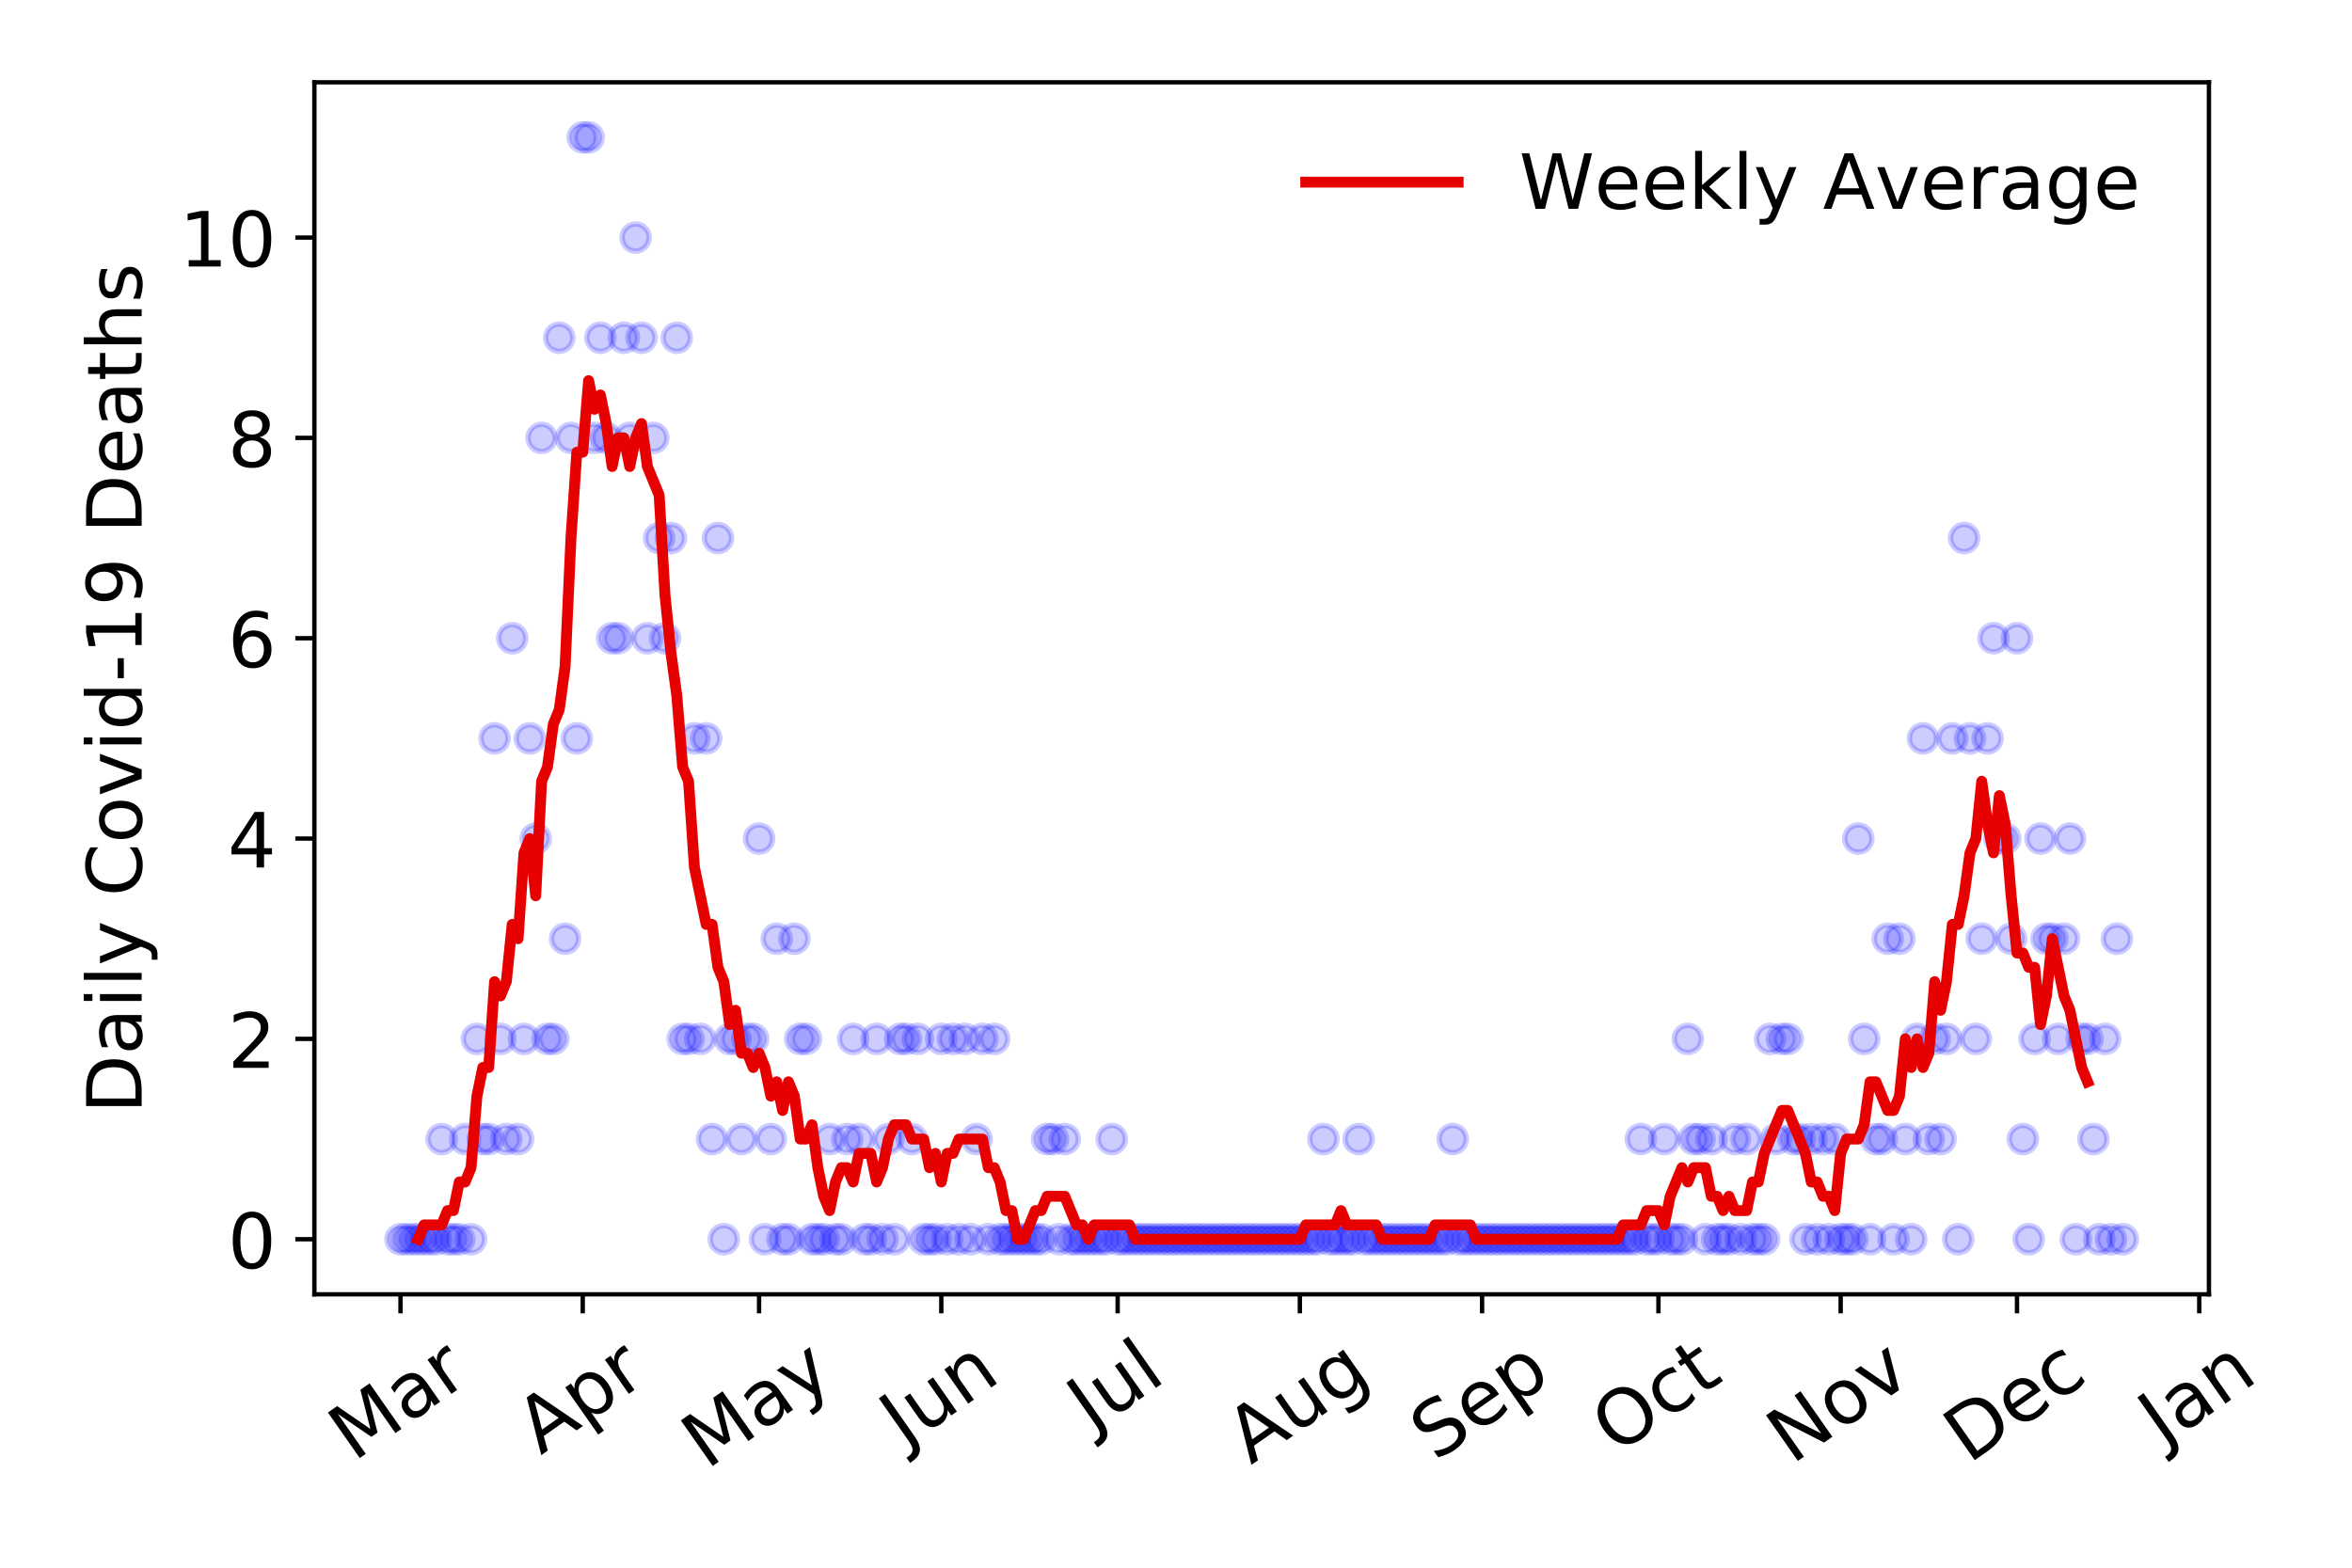 <?xml version="1.0" encoding="utf-8" standalone="no"?>
<!DOCTYPE svg PUBLIC "-//W3C//DTD SVG 1.1//EN"
  "http://www.w3.org/Graphics/SVG/1.1/DTD/svg11.dtd">
<!-- Created with matplotlib (https://matplotlib.org/) -->
<svg height="288pt" version="1.1" viewBox="0 0 432 288" width="432pt" xmlns="http://www.w3.org/2000/svg" xmlns:xlink="http://www.w3.org/1999/xlink">
 <defs>
  <style type="text/css">
*{stroke-linecap:butt;stroke-linejoin:round;}
  </style>
 </defs>
 <g id="figure_1">
  <g id="patch_1">
   <path d="M 0 288 
L 432 288 
L 432 0 
L 0 0 
z
" style="fill:#ffffff;"/>
  </g>
  <g id="axes_1">
   <g id="patch_2">
    <path d="M 57.745 237.778 
L 405.722 237.778 
L 405.722 15.12 
L 57.745 15.12 
z
" style="fill:#ffffff;"/>
   </g>
   <g id="matplotlib.axis_1">
    <g id="xtick_1">
     <g id="line2d_1">
      <defs>
       <path d="M 0 0 
L 0 3.5 
" id="mf967a897f1" style="stroke:#000000;stroke-width:0.8;"/>
      </defs>
      <g>
       <use style="stroke:#000000;stroke-width:0.8;" x="73.562" xlink:href="#mf967a897f1" y="237.778"/>
      </g>
     </g>
     <g id="text_1">
      <!-- Mar -->
      <defs>
       <path d="M 9.812 72.906 
L 24.516 72.906 
L 43.109 23.297 
L 61.812 72.906 
L 76.516 72.906 
L 76.516 0 
L 66.891 0 
L 66.891 64.016 
L 48.094 14.016 
L 38.188 14.016 
L 19.391 64.016 
L 19.391 0 
L 9.812 0 
z
" id="DejaVuSans-77"/>
       <path d="M 34.281 27.484 
Q 23.391 27.484 19.188 25 
Q 14.984 22.516 14.984 16.5 
Q 14.984 11.719 18.141 8.906 
Q 21.297 6.109 26.703 6.109 
Q 34.188 6.109 38.703 11.406 
Q 43.219 16.703 43.219 25.484 
L 43.219 27.484 
z
M 52.203 31.203 
L 52.203 0 
L 43.219 0 
L 43.219 8.297 
Q 40.141 3.328 35.547 0.953 
Q 30.953 -1.422 24.312 -1.422 
Q 15.922 -1.422 10.953 3.297 
Q 6 8.016 6 15.922 
Q 6 25.141 12.172 29.828 
Q 18.359 34.516 30.609 34.516 
L 43.219 34.516 
L 43.219 35.406 
Q 43.219 41.609 39.141 45 
Q 35.062 48.391 27.688 48.391 
Q 23 48.391 18.547 47.266 
Q 14.109 46.141 10.016 43.891 
L 10.016 52.203 
Q 14.938 54.109 19.578 55.047 
Q 24.219 56 28.609 56 
Q 40.484 56 46.344 49.844 
Q 52.203 43.703 52.203 31.203 
z
" id="DejaVuSans-97"/>
       <path d="M 41.109 46.297 
Q 39.594 47.172 37.812 47.578 
Q 36.031 48 33.891 48 
Q 26.266 48 22.188 43.047 
Q 18.109 38.094 18.109 28.812 
L 18.109 0 
L 9.078 0 
L 9.078 54.688 
L 18.109 54.688 
L 18.109 46.188 
Q 20.953 51.172 25.484 53.578 
Q 30.031 56 36.531 56 
Q 37.453 56 38.578 55.875 
Q 39.703 55.766 41.062 55.516 
z
" id="DejaVuSans-114"/>
      </defs>
      <g transform="translate(64.959 268.643)rotate(-35)scale(0.14 -0.14)">
       <use xlink:href="#DejaVuSans-77"/>
       <use x="86.279" xlink:href="#DejaVuSans-97"/>
       <use x="147.559" xlink:href="#DejaVuSans-114"/>
      </g>
     </g>
    </g>
    <g id="xtick_2">
     <g id="line2d_2">
      <g>
       <use style="stroke:#000000;stroke-width:0.8;" x="107.032" xlink:href="#mf967a897f1" y="237.778"/>
      </g>
     </g>
     <g id="text_2">
      <!-- Apr -->
      <defs>
       <path d="M 34.188 63.188 
L 20.797 26.906 
L 47.609 26.906 
z
M 28.609 72.906 
L 39.797 72.906 
L 67.578 0 
L 57.328 0 
L 50.688 18.703 
L 17.828 18.703 
L 11.188 0 
L 0.781 0 
z
" id="DejaVuSans-65"/>
       <path d="M 18.109 8.203 
L 18.109 -20.797 
L 9.078 -20.797 
L 9.078 54.688 
L 18.109 54.688 
L 18.109 46.391 
Q 20.953 51.266 25.266 53.625 
Q 29.594 56 35.594 56 
Q 45.562 56 51.781 48.094 
Q 58.016 40.188 58.016 27.297 
Q 58.016 14.406 51.781 6.484 
Q 45.562 -1.422 35.594 -1.422 
Q 29.594 -1.422 25.266 0.953 
Q 20.953 3.328 18.109 8.203 
z
M 48.688 27.297 
Q 48.688 37.203 44.609 42.844 
Q 40.531 48.484 33.406 48.484 
Q 26.266 48.484 22.188 42.844 
Q 18.109 37.203 18.109 27.297 
Q 18.109 17.391 22.188 11.75 
Q 26.266 6.109 33.406 6.109 
Q 40.531 6.109 44.609 11.75 
Q 48.688 17.391 48.688 27.297 
z
" id="DejaVuSans-112"/>
      </defs>
      <g transform="translate(99.328 267.384)rotate(-35)scale(0.14 -0.14)">
       <use xlink:href="#DejaVuSans-65"/>
       <use x="68.408" xlink:href="#DejaVuSans-112"/>
       <use x="131.885" xlink:href="#DejaVuSans-114"/>
      </g>
     </g>
    </g>
    <g id="xtick_3">
     <g id="line2d_3">
      <g>
       <use style="stroke:#000000;stroke-width:0.8;" x="139.422" xlink:href="#mf967a897f1" y="237.778"/>
      </g>
     </g>
     <g id="text_3">
      <!-- May -->
      <defs>
       <path d="M 32.172 -5.078 
Q 28.375 -14.844 24.75 -17.812 
Q 21.141 -20.797 15.094 -20.797 
L 7.906 -20.797 
L 7.906 -13.281 
L 13.188 -13.281 
Q 16.891 -13.281 18.938 -11.516 
Q 21 -9.766 23.484 -3.219 
L 25.094 0.875 
L 2.984 54.688 
L 12.5 54.688 
L 29.594 11.922 
L 46.688 54.688 
L 56.203 54.688 
z
" id="DejaVuSans-121"/>
      </defs>
      <g transform="translate(129.782 270.094)rotate(-35)scale(0.14 -0.14)">
       <use xlink:href="#DejaVuSans-77"/>
       <use x="86.279" xlink:href="#DejaVuSans-97"/>
       <use x="147.559" xlink:href="#DejaVuSans-121"/>
      </g>
     </g>
    </g>
    <g id="xtick_4">
     <g id="line2d_4">
      <g>
       <use style="stroke:#000000;stroke-width:0.8;" x="172.892" xlink:href="#mf967a897f1" y="237.778"/>
      </g>
     </g>
     <g id="text_4">
      <!-- Jun -->
      <defs>
       <path d="M 9.812 72.906 
L 19.672 72.906 
L 19.672 5.078 
Q 19.672 -8.109 14.672 -14.062 
Q 9.672 -20.016 -1.422 -20.016 
L -5.172 -20.016 
L -5.172 -11.719 
L -2.094 -11.719 
Q 4.438 -11.719 7.125 -8.047 
Q 9.812 -4.391 9.812 5.078 
z
" id="DejaVuSans-74"/>
       <path d="M 8.5 21.578 
L 8.5 54.688 
L 17.484 54.688 
L 17.484 21.922 
Q 17.484 14.156 20.5 10.266 
Q 23.531 6.391 29.594 6.391 
Q 36.859 6.391 41.078 11.031 
Q 45.312 15.672 45.312 23.688 
L 45.312 54.688 
L 54.297 54.688 
L 54.297 0 
L 45.312 0 
L 45.312 8.406 
Q 42.047 3.422 37.719 1 
Q 33.406 -1.422 27.688 -1.422 
Q 18.266 -1.422 13.375 4.438 
Q 8.5 10.297 8.5 21.578 
z
M 31.109 56 
z
" id="DejaVuSans-117"/>
       <path d="M 54.891 33.016 
L 54.891 0 
L 45.906 0 
L 45.906 32.719 
Q 45.906 40.484 42.875 44.328 
Q 39.844 48.188 33.797 48.188 
Q 26.516 48.188 22.312 43.547 
Q 18.109 38.922 18.109 30.906 
L 18.109 0 
L 9.078 0 
L 9.078 54.688 
L 18.109 54.688 
L 18.109 46.188 
Q 21.344 51.125 25.703 53.562 
Q 30.078 56 35.797 56 
Q 45.219 56 50.047 50.172 
Q 54.891 44.344 54.891 33.016 
z
" id="DejaVuSans-110"/>
      </defs>
      <g transform="translate(166.148 266.039)rotate(-35)scale(0.14 -0.14)">
       <use xlink:href="#DejaVuSans-74"/>
       <use x="29.492" xlink:href="#DejaVuSans-117"/>
       <use x="92.871" xlink:href="#DejaVuSans-110"/>
      </g>
     </g>
    </g>
    <g id="xtick_5">
     <g id="line2d_5">
      <g>
       <use style="stroke:#000000;stroke-width:0.8;" x="205.282" xlink:href="#mf967a897f1" y="237.778"/>
      </g>
     </g>
     <g id="text_5">
      <!-- Jul -->
      <defs>
       <path d="M 9.422 75.984 
L 18.406 75.984 
L 18.406 0 
L 9.422 0 
z
" id="DejaVuSans-108"/>
      </defs>
      <g transform="translate(200.579 263.181)rotate(-35)scale(0.14 -0.14)">
       <use xlink:href="#DejaVuSans-74"/>
       <use x="29.492" xlink:href="#DejaVuSans-117"/>
       <use x="92.871" xlink:href="#DejaVuSans-108"/>
      </g>
     </g>
    </g>
    <g id="xtick_6">
     <g id="line2d_6">
      <g>
       <use style="stroke:#000000;stroke-width:0.8;" x="238.751" xlink:href="#mf967a897f1" y="237.778"/>
      </g>
     </g>
     <g id="text_6">
      <!-- Aug -->
      <defs>
       <path d="M 45.406 27.984 
Q 45.406 37.75 41.375 43.109 
Q 37.359 48.484 30.078 48.484 
Q 22.859 48.484 18.828 43.109 
Q 14.797 37.75 14.797 27.984 
Q 14.797 18.266 18.828 12.891 
Q 22.859 7.516 30.078 7.516 
Q 37.359 7.516 41.375 12.891 
Q 45.406 18.266 45.406 27.984 
z
M 54.391 6.781 
Q 54.391 -7.172 48.188 -13.984 
Q 42 -20.797 29.203 -20.797 
Q 24.469 -20.797 20.266 -20.094 
Q 16.062 -19.391 12.109 -17.922 
L 12.109 -9.188 
Q 16.062 -11.328 19.922 -12.344 
Q 23.781 -13.375 27.781 -13.375 
Q 36.625 -13.375 41.016 -8.766 
Q 45.406 -4.156 45.406 5.172 
L 45.406 9.625 
Q 42.625 4.781 38.281 2.391 
Q 33.938 0 27.875 0 
Q 17.828 0 11.672 7.656 
Q 5.516 15.328 5.516 27.984 
Q 5.516 40.672 11.672 48.328 
Q 17.828 56 27.875 56 
Q 33.938 56 38.281 53.609 
Q 42.625 51.219 45.406 46.391 
L 45.406 54.688 
L 54.391 54.688 
z
" id="DejaVuSans-103"/>
      </defs>
      <g transform="translate(229.77 269.172)rotate(-35)scale(0.14 -0.14)">
       <use xlink:href="#DejaVuSans-65"/>
       <use x="68.408" xlink:href="#DejaVuSans-117"/>
       <use x="131.787" xlink:href="#DejaVuSans-103"/>
      </g>
     </g>
    </g>
    <g id="xtick_7">
     <g id="line2d_7">
      <g>
       <use style="stroke:#000000;stroke-width:0.8;" x="272.221" xlink:href="#mf967a897f1" y="237.778"/>
      </g>
     </g>
     <g id="text_7">
      <!-- Sep -->
      <defs>
       <path d="M 53.516 70.516 
L 53.516 60.891 
Q 47.906 63.578 42.922 64.891 
Q 37.938 66.219 33.297 66.219 
Q 25.25 66.219 20.875 63.094 
Q 16.5 59.969 16.5 54.203 
Q 16.5 49.359 19.406 46.891 
Q 22.312 44.438 30.422 42.922 
L 36.375 41.703 
Q 47.406 39.594 52.656 34.297 
Q 57.906 29 57.906 20.125 
Q 57.906 9.516 50.797 4.047 
Q 43.703 -1.422 29.984 -1.422 
Q 24.812 -1.422 18.969 -0.25 
Q 13.141 0.922 6.891 3.219 
L 6.891 13.375 
Q 12.891 10.016 18.656 8.297 
Q 24.422 6.594 29.984 6.594 
Q 38.422 6.594 43.016 9.906 
Q 47.609 13.234 47.609 19.391 
Q 47.609 24.75 44.312 27.781 
Q 41.016 30.812 33.5 32.328 
L 27.484 33.5 
Q 16.453 35.688 11.516 40.375 
Q 6.594 45.062 6.594 53.422 
Q 6.594 63.094 13.406 68.656 
Q 20.219 74.219 32.172 74.219 
Q 37.312 74.219 42.625 73.281 
Q 47.953 72.359 53.516 70.516 
z
" id="DejaVuSans-83"/>
       <path d="M 56.203 29.594 
L 56.203 25.203 
L 14.891 25.203 
Q 15.484 15.922 20.484 11.062 
Q 25.484 6.203 34.422 6.203 
Q 39.594 6.203 44.453 7.469 
Q 49.312 8.734 54.109 11.281 
L 54.109 2.781 
Q 49.266 0.734 44.188 -0.344 
Q 39.109 -1.422 33.891 -1.422 
Q 20.797 -1.422 13.156 6.188 
Q 5.516 13.812 5.516 26.812 
Q 5.516 40.234 12.766 48.109 
Q 20.016 56 32.328 56 
Q 43.359 56 49.781 48.891 
Q 56.203 41.797 56.203 29.594 
z
M 47.219 32.234 
Q 47.125 39.594 43.094 43.984 
Q 39.062 48.391 32.422 48.391 
Q 24.906 48.391 20.391 44.141 
Q 15.875 39.891 15.188 32.172 
z
" id="DejaVuSans-101"/>
      </defs>
      <g transform="translate(263.628 268.629)rotate(-35)scale(0.14 -0.14)">
       <use xlink:href="#DejaVuSans-83"/>
       <use x="63.477" xlink:href="#DejaVuSans-101"/>
       <use x="125" xlink:href="#DejaVuSans-112"/>
      </g>
     </g>
    </g>
    <g id="xtick_8">
     <g id="line2d_8">
      <g>
       <use style="stroke:#000000;stroke-width:0.8;" x="304.611" xlink:href="#mf967a897f1" y="237.778"/>
      </g>
     </g>
     <g id="text_8">
      <!-- Oct -->
      <defs>
       <path d="M 39.406 66.219 
Q 28.656 66.219 22.328 58.203 
Q 16.016 50.203 16.016 36.375 
Q 16.016 22.609 22.328 14.594 
Q 28.656 6.594 39.406 6.594 
Q 50.141 6.594 56.422 14.594 
Q 62.703 22.609 62.703 36.375 
Q 62.703 50.203 56.422 58.203 
Q 50.141 66.219 39.406 66.219 
z
M 39.406 74.219 
Q 54.734 74.219 63.906 63.938 
Q 73.094 53.656 73.094 36.375 
Q 73.094 19.141 63.906 8.859 
Q 54.734 -1.422 39.406 -1.422 
Q 24.031 -1.422 14.812 8.828 
Q 5.609 19.094 5.609 36.375 
Q 5.609 53.656 14.812 63.938 
Q 24.031 74.219 39.406 74.219 
z
" id="DejaVuSans-79"/>
       <path d="M 48.781 52.594 
L 48.781 44.188 
Q 44.969 46.297 41.141 47.344 
Q 37.312 48.391 33.406 48.391 
Q 24.656 48.391 19.812 42.844 
Q 14.984 37.312 14.984 27.297 
Q 14.984 17.281 19.812 11.734 
Q 24.656 6.203 33.406 6.203 
Q 37.312 6.203 41.141 7.25 
Q 44.969 8.297 48.781 10.406 
L 48.781 2.094 
Q 45.016 0.344 40.984 -0.531 
Q 36.969 -1.422 32.422 -1.422 
Q 20.062 -1.422 12.781 6.344 
Q 5.516 14.109 5.516 27.297 
Q 5.516 40.672 12.859 48.328 
Q 20.219 56 33.016 56 
Q 37.156 56 41.109 55.141 
Q 45.062 54.297 48.781 52.594 
z
" id="DejaVuSans-99"/>
       <path d="M 18.312 70.219 
L 18.312 54.688 
L 36.812 54.688 
L 36.812 47.703 
L 18.312 47.703 
L 18.312 18.016 
Q 18.312 11.328 20.141 9.422 
Q 21.969 7.516 27.594 7.516 
L 36.812 7.516 
L 36.812 0 
L 27.594 0 
Q 17.188 0 13.234 3.875 
Q 9.281 7.766 9.281 18.016 
L 9.281 47.703 
L 2.688 47.703 
L 2.688 54.688 
L 9.281 54.688 
L 9.281 70.219 
z
" id="DejaVuSans-116"/>
      </defs>
      <g transform="translate(296.912 267.377)rotate(-35)scale(0.14 -0.14)">
       <use xlink:href="#DejaVuSans-79"/>
       <use x="78.711" xlink:href="#DejaVuSans-99"/>
       <use x="133.691" xlink:href="#DejaVuSans-116"/>
      </g>
     </g>
    </g>
    <g id="xtick_9">
     <g id="line2d_9">
      <g>
       <use style="stroke:#000000;stroke-width:0.8;" x="338.081" xlink:href="#mf967a897f1" y="237.778"/>
      </g>
     </g>
     <g id="text_9">
      <!-- Nov -->
      <defs>
       <path d="M 9.812 72.906 
L 23.094 72.906 
L 55.422 11.922 
L 55.422 72.906 
L 64.984 72.906 
L 64.984 0 
L 51.703 0 
L 19.391 60.984 
L 19.391 0 
L 9.812 0 
z
" id="DejaVuSans-78"/>
       <path d="M 30.609 48.391 
Q 23.391 48.391 19.188 42.75 
Q 14.984 37.109 14.984 27.297 
Q 14.984 17.484 19.156 11.844 
Q 23.344 6.203 30.609 6.203 
Q 37.797 6.203 41.984 11.859 
Q 46.188 17.531 46.188 27.297 
Q 46.188 37.016 41.984 42.703 
Q 37.797 48.391 30.609 48.391 
z
M 30.609 56 
Q 42.328 56 49.016 48.375 
Q 55.719 40.766 55.719 27.297 
Q 55.719 13.875 49.016 6.219 
Q 42.328 -1.422 30.609 -1.422 
Q 18.844 -1.422 12.172 6.219 
Q 5.516 13.875 5.516 27.297 
Q 5.516 40.766 12.172 48.375 
Q 18.844 56 30.609 56 
z
" id="DejaVuSans-111"/>
       <path d="M 2.984 54.688 
L 12.5 54.688 
L 29.594 8.797 
L 46.688 54.688 
L 56.203 54.688 
L 35.688 0 
L 23.484 0 
z
" id="DejaVuSans-118"/>
      </defs>
      <g transform="translate(329.104 269.166)rotate(-35)scale(0.14 -0.14)">
       <use xlink:href="#DejaVuSans-78"/>
       <use x="74.805" xlink:href="#DejaVuSans-111"/>
       <use x="135.986" xlink:href="#DejaVuSans-118"/>
      </g>
     </g>
    </g>
    <g id="xtick_10">
     <g id="line2d_10">
      <g>
       <use style="stroke:#000000;stroke-width:0.8;" x="370.471" xlink:href="#mf967a897f1" y="237.778"/>
      </g>
     </g>
     <g id="text_10">
      <!-- Dec -->
      <defs>
       <path d="M 19.672 64.797 
L 19.672 8.109 
L 31.594 8.109 
Q 46.688 8.109 53.688 14.938 
Q 60.688 21.781 60.688 36.531 
Q 60.688 51.172 53.688 57.984 
Q 46.688 64.797 31.594 64.797 
z
M 9.812 72.906 
L 30.078 72.906 
Q 51.266 72.906 61.172 64.094 
Q 71.094 55.281 71.094 36.531 
Q 71.094 17.672 61.125 8.828 
Q 51.172 0 30.078 0 
L 9.812 0 
z
" id="DejaVuSans-68"/>
      </defs>
      <g transform="translate(361.59 269.032)rotate(-35)scale(0.14 -0.14)">
       <use xlink:href="#DejaVuSans-68"/>
       <use x="77.002" xlink:href="#DejaVuSans-101"/>
       <use x="138.525" xlink:href="#DejaVuSans-99"/>
      </g>
     </g>
    </g>
    <g id="xtick_11">
     <g id="line2d_11">
      <g>
       <use style="stroke:#000000;stroke-width:0.8;" x="403.94" xlink:href="#mf967a897f1" y="237.778"/>
      </g>
     </g>
     <g id="text_11">
      <!-- Jan -->
      <g transform="translate(397.317 265.871)rotate(-35)scale(0.14 -0.14)">
       <use xlink:href="#DejaVuSans-74"/>
       <use x="29.492" xlink:href="#DejaVuSans-97"/>
       <use x="90.771" xlink:href="#DejaVuSans-110"/>
      </g>
     </g>
    </g>
   </g>
   <g id="matplotlib.axis_2">
    <g id="ytick_1">
     <g id="line2d_12">
      <defs>
       <path d="M 0 0 
L -3.5 0 
" id="mf14245d742" style="stroke:#000000;stroke-width:0.8;"/>
      </defs>
      <g>
       <use style="stroke:#000000;stroke-width:0.8;" x="57.745" xlink:href="#mf14245d742" y="227.657"/>
      </g>
     </g>
     <g id="text_12">
      <!-- 0 -->
      <defs>
       <path d="M 31.781 66.406 
Q 24.172 66.406 20.328 58.906 
Q 16.5 51.422 16.5 36.375 
Q 16.5 21.391 20.328 13.891 
Q 24.172 6.391 31.781 6.391 
Q 39.453 6.391 43.281 13.891 
Q 47.125 21.391 47.125 36.375 
Q 47.125 51.422 43.281 58.906 
Q 39.453 66.406 31.781 66.406 
z
M 31.781 74.219 
Q 44.047 74.219 50.516 64.516 
Q 56.984 54.828 56.984 36.375 
Q 56.984 17.969 50.516 8.266 
Q 44.047 -1.422 31.781 -1.422 
Q 19.531 -1.422 13.062 8.266 
Q 6.594 17.969 6.594 36.375 
Q 6.594 54.828 13.062 64.516 
Q 19.531 74.219 31.781 74.219 
z
" id="DejaVuSans-48"/>
      </defs>
      <g transform="translate(41.837 232.976)scale(0.14 -0.14)">
       <use xlink:href="#DejaVuSans-48"/>
      </g>
     </g>
    </g>
    <g id="ytick_2">
     <g id="line2d_13">
      <g>
       <use style="stroke:#000000;stroke-width:0.8;" x="57.745" xlink:href="#mf14245d742" y="190.854"/>
      </g>
     </g>
     <g id="text_13">
      <!-- 2 -->
      <defs>
       <path d="M 19.188 8.297 
L 53.609 8.297 
L 53.609 0 
L 7.328 0 
L 7.328 8.297 
Q 12.938 14.109 22.625 23.891 
Q 32.328 33.688 34.812 36.531 
Q 39.547 41.844 41.422 45.531 
Q 43.312 49.219 43.312 52.781 
Q 43.312 58.594 39.234 62.25 
Q 35.156 65.922 28.609 65.922 
Q 23.969 65.922 18.812 64.312 
Q 13.672 62.703 7.812 59.422 
L 7.812 69.391 
Q 13.766 71.781 18.938 73 
Q 24.125 74.219 28.422 74.219 
Q 39.75 74.219 46.484 68.547 
Q 53.219 62.891 53.219 53.422 
Q 53.219 48.922 51.531 44.891 
Q 49.859 40.875 45.406 35.406 
Q 44.188 33.984 37.641 27.219 
Q 31.109 20.453 19.188 8.297 
z
" id="DejaVuSans-50"/>
      </defs>
      <g transform="translate(41.837 196.173)scale(0.14 -0.14)">
       <use xlink:href="#DejaVuSans-50"/>
      </g>
     </g>
    </g>
    <g id="ytick_3">
     <g id="line2d_14">
      <g>
       <use style="stroke:#000000;stroke-width:0.8;" x="57.745" xlink:href="#mf14245d742" y="154.051"/>
      </g>
     </g>
     <g id="text_14">
      <!-- 4 -->
      <defs>
       <path d="M 37.797 64.312 
L 12.891 25.391 
L 37.797 25.391 
z
M 35.203 72.906 
L 47.609 72.906 
L 47.609 25.391 
L 58.016 25.391 
L 58.016 17.188 
L 47.609 17.188 
L 47.609 0 
L 37.797 0 
L 37.797 17.188 
L 4.891 17.188 
L 4.891 26.703 
z
" id="DejaVuSans-52"/>
      </defs>
      <g transform="translate(41.837 159.37)scale(0.14 -0.14)">
       <use xlink:href="#DejaVuSans-52"/>
      </g>
     </g>
    </g>
    <g id="ytick_4">
     <g id="line2d_15">
      <g>
       <use style="stroke:#000000;stroke-width:0.8;" x="57.745" xlink:href="#mf14245d742" y="117.248"/>
      </g>
     </g>
     <g id="text_15">
      <!-- 6 -->
      <defs>
       <path d="M 33.016 40.375 
Q 26.375 40.375 22.484 35.828 
Q 18.609 31.297 18.609 23.391 
Q 18.609 15.531 22.484 10.953 
Q 26.375 6.391 33.016 6.391 
Q 39.656 6.391 43.531 10.953 
Q 47.406 15.531 47.406 23.391 
Q 47.406 31.297 43.531 35.828 
Q 39.656 40.375 33.016 40.375 
z
M 52.594 71.297 
L 52.594 62.312 
Q 48.875 64.062 45.094 64.984 
Q 41.312 65.922 37.594 65.922 
Q 27.828 65.922 22.672 59.328 
Q 17.531 52.734 16.797 39.406 
Q 19.672 43.656 24.016 45.922 
Q 28.375 48.188 33.594 48.188 
Q 44.578 48.188 50.953 41.516 
Q 57.328 34.859 57.328 23.391 
Q 57.328 12.156 50.688 5.359 
Q 44.047 -1.422 33.016 -1.422 
Q 20.359 -1.422 13.672 8.266 
Q 6.984 17.969 6.984 36.375 
Q 6.984 53.656 15.188 63.938 
Q 23.391 74.219 37.203 74.219 
Q 40.922 74.219 44.703 73.484 
Q 48.484 72.75 52.594 71.297 
z
" id="DejaVuSans-54"/>
      </defs>
      <g transform="translate(41.837 122.567)scale(0.14 -0.14)">
       <use xlink:href="#DejaVuSans-54"/>
      </g>
     </g>
    </g>
    <g id="ytick_5">
     <g id="line2d_16">
      <g>
       <use style="stroke:#000000;stroke-width:0.8;" x="57.745" xlink:href="#mf14245d742" y="80.445"/>
      </g>
     </g>
     <g id="text_16">
      <!-- 8 -->
      <defs>
       <path d="M 31.781 34.625 
Q 24.75 34.625 20.719 30.859 
Q 16.703 27.094 16.703 20.516 
Q 16.703 13.922 20.719 10.156 
Q 24.75 6.391 31.781 6.391 
Q 38.812 6.391 42.859 10.172 
Q 46.922 13.969 46.922 20.516 
Q 46.922 27.094 42.891 30.859 
Q 38.875 34.625 31.781 34.625 
z
M 21.922 38.812 
Q 15.578 40.375 12.031 44.719 
Q 8.5 49.078 8.5 55.328 
Q 8.5 64.062 14.719 69.141 
Q 20.953 74.219 31.781 74.219 
Q 42.672 74.219 48.875 69.141 
Q 55.078 64.062 55.078 55.328 
Q 55.078 49.078 51.531 44.719 
Q 48 40.375 41.703 38.812 
Q 48.828 37.156 52.797 32.312 
Q 56.781 27.484 56.781 20.516 
Q 56.781 9.906 50.312 4.234 
Q 43.844 -1.422 31.781 -1.422 
Q 19.734 -1.422 13.25 4.234 
Q 6.781 9.906 6.781 20.516 
Q 6.781 27.484 10.781 32.312 
Q 14.797 37.156 21.922 38.812 
z
M 18.312 54.391 
Q 18.312 48.734 21.844 45.562 
Q 25.391 42.391 31.781 42.391 
Q 38.141 42.391 41.719 45.562 
Q 45.312 48.734 45.312 54.391 
Q 45.312 60.062 41.719 63.234 
Q 38.141 66.406 31.781 66.406 
Q 25.391 66.406 21.844 63.234 
Q 18.312 60.062 18.312 54.391 
z
" id="DejaVuSans-56"/>
      </defs>
      <g transform="translate(41.837 85.764)scale(0.14 -0.14)">
       <use xlink:href="#DejaVuSans-56"/>
      </g>
     </g>
    </g>
    <g id="ytick_6">
     <g id="line2d_17">
      <g>
       <use style="stroke:#000000;stroke-width:0.8;" x="57.745" xlink:href="#mf14245d742" y="43.642"/>
      </g>
     </g>
     <g id="text_17">
      <!-- 10 -->
      <defs>
       <path d="M 12.406 8.297 
L 28.516 8.297 
L 28.516 63.922 
L 10.984 60.406 
L 10.984 69.391 
L 28.422 72.906 
L 38.281 72.906 
L 38.281 8.297 
L 54.391 8.297 
L 54.391 0 
L 12.406 0 
z
" id="DejaVuSans-49"/>
      </defs>
      <g transform="translate(32.93 48.961)scale(0.14 -0.14)">
       <use xlink:href="#DejaVuSans-49"/>
       <use x="63.623" xlink:href="#DejaVuSans-48"/>
      </g>
     </g>
    </g>
    <g id="text_18">
     <!-- Daily Covid-19 Deaths -->
     <defs>
      <path d="M 9.422 54.688 
L 18.406 54.688 
L 18.406 0 
L 9.422 0 
z
M 9.422 75.984 
L 18.406 75.984 
L 18.406 64.594 
L 9.422 64.594 
z
" id="DejaVuSans-105"/>
      <path id="DejaVuSans-32"/>
      <path d="M 64.406 67.281 
L 64.406 56.891 
Q 59.422 61.531 53.781 63.812 
Q 48.141 66.109 41.797 66.109 
Q 29.297 66.109 22.656 58.469 
Q 16.016 50.828 16.016 36.375 
Q 16.016 21.969 22.656 14.328 
Q 29.297 6.688 41.797 6.688 
Q 48.141 6.688 53.781 8.984 
Q 59.422 11.281 64.406 15.922 
L 64.406 5.609 
Q 59.234 2.094 53.438 0.328 
Q 47.656 -1.422 41.219 -1.422 
Q 24.656 -1.422 15.125 8.703 
Q 5.609 18.844 5.609 36.375 
Q 5.609 53.953 15.125 64.078 
Q 24.656 74.219 41.219 74.219 
Q 47.75 74.219 53.531 72.484 
Q 59.328 70.75 64.406 67.281 
z
" id="DejaVuSans-67"/>
      <path d="M 45.406 46.391 
L 45.406 75.984 
L 54.391 75.984 
L 54.391 0 
L 45.406 0 
L 45.406 8.203 
Q 42.578 3.328 38.25 0.953 
Q 33.938 -1.422 27.875 -1.422 
Q 17.969 -1.422 11.734 6.484 
Q 5.516 14.406 5.516 27.297 
Q 5.516 40.188 11.734 48.094 
Q 17.969 56 27.875 56 
Q 33.938 56 38.25 53.625 
Q 42.578 51.266 45.406 46.391 
z
M 14.797 27.297 
Q 14.797 17.391 18.875 11.75 
Q 22.953 6.109 30.078 6.109 
Q 37.203 6.109 41.297 11.75 
Q 45.406 17.391 45.406 27.297 
Q 45.406 37.203 41.297 42.844 
Q 37.203 48.484 30.078 48.484 
Q 22.953 48.484 18.875 42.844 
Q 14.797 37.203 14.797 27.297 
z
" id="DejaVuSans-100"/>
      <path d="M 4.891 31.391 
L 31.203 31.391 
L 31.203 23.391 
L 4.891 23.391 
z
" id="DejaVuSans-45"/>
      <path d="M 10.984 1.516 
L 10.984 10.5 
Q 14.703 8.734 18.5 7.812 
Q 22.312 6.891 25.984 6.891 
Q 35.75 6.891 40.891 13.453 
Q 46.047 20.016 46.781 33.406 
Q 43.953 29.203 39.594 26.953 
Q 35.25 24.703 29.984 24.703 
Q 19.047 24.703 12.672 31.312 
Q 6.297 37.938 6.297 49.422 
Q 6.297 60.641 12.938 67.422 
Q 19.578 74.219 30.609 74.219 
Q 43.266 74.219 49.922 64.516 
Q 56.594 54.828 56.594 36.375 
Q 56.594 19.141 48.406 8.859 
Q 40.234 -1.422 26.422 -1.422 
Q 22.703 -1.422 18.891 -0.688 
Q 15.094 0.047 10.984 1.516 
z
M 30.609 32.422 
Q 37.25 32.422 41.125 36.953 
Q 45.016 41.5 45.016 49.422 
Q 45.016 57.281 41.125 61.844 
Q 37.25 66.406 30.609 66.406 
Q 23.969 66.406 20.094 61.844 
Q 16.219 57.281 16.219 49.422 
Q 16.219 41.5 20.094 36.953 
Q 23.969 32.422 30.609 32.422 
z
" id="DejaVuSans-57"/>
      <path d="M 54.891 33.016 
L 54.891 0 
L 45.906 0 
L 45.906 32.719 
Q 45.906 40.484 42.875 44.328 
Q 39.844 48.188 33.797 48.188 
Q 26.516 48.188 22.312 43.547 
Q 18.109 38.922 18.109 30.906 
L 18.109 0 
L 9.078 0 
L 9.078 75.984 
L 18.109 75.984 
L 18.109 46.188 
Q 21.344 51.125 25.703 53.562 
Q 30.078 56 35.797 56 
Q 45.219 56 50.047 50.172 
Q 54.891 44.344 54.891 33.016 
z
" id="DejaVuSans-104"/>
      <path d="M 44.281 53.078 
L 44.281 44.578 
Q 40.484 46.531 36.375 47.5 
Q 32.281 48.484 27.875 48.484 
Q 21.188 48.484 17.844 46.438 
Q 14.5 44.391 14.5 40.281 
Q 14.5 37.156 16.891 35.375 
Q 19.281 33.594 26.516 31.984 
L 29.594 31.297 
Q 39.156 29.25 43.188 25.516 
Q 47.219 21.781 47.219 15.094 
Q 47.219 7.469 41.188 3.016 
Q 35.156 -1.422 24.609 -1.422 
Q 20.219 -1.422 15.453 -0.562 
Q 10.688 0.297 5.422 2 
L 5.422 11.281 
Q 10.406 8.688 15.234 7.391 
Q 20.062 6.109 24.812 6.109 
Q 31.156 6.109 34.562 8.281 
Q 37.984 10.453 37.984 14.406 
Q 37.984 18.062 35.516 20.016 
Q 33.062 21.969 24.703 23.781 
L 21.578 24.516 
Q 13.234 26.266 9.516 29.906 
Q 5.812 33.547 5.812 39.891 
Q 5.812 47.609 11.281 51.797 
Q 16.75 56 26.812 56 
Q 31.781 56 36.172 55.266 
Q 40.578 54.547 44.281 53.078 
z
" id="DejaVuSans-115"/>
     </defs>
     <g transform="translate(26.018 204.56)rotate(-90)scale(0.14 -0.14)">
      <use xlink:href="#DejaVuSans-68"/>
      <use x="77.002" xlink:href="#DejaVuSans-97"/>
      <use x="138.281" xlink:href="#DejaVuSans-105"/>
      <use x="166.064" xlink:href="#DejaVuSans-108"/>
      <use x="193.848" xlink:href="#DejaVuSans-121"/>
      <use x="253.027" xlink:href="#DejaVuSans-32"/>
      <use x="284.814" xlink:href="#DejaVuSans-67"/>
      <use x="354.639" xlink:href="#DejaVuSans-111"/>
      <use x="415.82" xlink:href="#DejaVuSans-118"/>
      <use x="475" xlink:href="#DejaVuSans-105"/>
      <use x="502.783" xlink:href="#DejaVuSans-100"/>
      <use x="566.26" xlink:href="#DejaVuSans-45"/>
      <use x="602.344" xlink:href="#DejaVuSans-49"/>
      <use x="665.967" xlink:href="#DejaVuSans-57"/>
      <use x="729.59" xlink:href="#DejaVuSans-32"/>
      <use x="761.377" xlink:href="#DejaVuSans-68"/>
      <use x="838.379" xlink:href="#DejaVuSans-101"/>
      <use x="899.902" xlink:href="#DejaVuSans-97"/>
      <use x="961.182" xlink:href="#DejaVuSans-116"/>
      <use x="1000.391" xlink:href="#DejaVuSans-104"/>
      <use x="1063.77" xlink:href="#DejaVuSans-115"/>
     </g>
    </g>
   </g>
   <g id="line2d_18">
    <defs>
     <path d="M 0 2.5 
C 0.663 2.5 1.299 2.237 1.768 1.768 
C 2.237 1.299 2.5 0.663 2.5 0 
C 2.5 -0.663 2.237 -1.299 1.768 -1.768 
C 1.299 -2.237 0.663 -2.5 0 -2.5 
C -0.663 -2.5 -1.299 -2.237 -1.768 -1.768 
C -2.237 -1.299 -2.5 -0.663 -2.5 0 
C -2.5 0.663 -2.237 1.299 -1.768 1.768 
C -1.299 2.237 -0.663 2.5 0 2.5 
z
" id="m6e5d3585d4" style="stroke:#0000ff;stroke-opacity:0.2;"/>
    </defs>
    <g clip-path="url(#pc8702037dc)">
     <use style="fill:#0000ff;fill-opacity:0.2;stroke:#0000ff;stroke-opacity:0.2;" x="73.562" xlink:href="#m6e5d3585d4" y="227.657"/>
     <use style="fill:#0000ff;fill-opacity:0.2;stroke:#0000ff;stroke-opacity:0.2;" x="74.642" xlink:href="#m6e5d3585d4" y="227.657"/>
     <use style="fill:#0000ff;fill-opacity:0.2;stroke:#0000ff;stroke-opacity:0.2;" x="75.721" xlink:href="#m6e5d3585d4" y="227.657"/>
     <use style="fill:#0000ff;fill-opacity:0.2;stroke:#0000ff;stroke-opacity:0.2;" x="76.801" xlink:href="#m6e5d3585d4" y="227.657"/>
     <use style="fill:#0000ff;fill-opacity:0.2;stroke:#0000ff;stroke-opacity:0.2;" x="77.881" xlink:href="#m6e5d3585d4" y="227.657"/>
     <use style="fill:#0000ff;fill-opacity:0.2;stroke:#0000ff;stroke-opacity:0.2;" x="78.96" xlink:href="#m6e5d3585d4" y="227.657"/>
     <use style="fill:#0000ff;fill-opacity:0.2;stroke:#0000ff;stroke-opacity:0.2;" x="80.04" xlink:href="#m6e5d3585d4" y="227.657"/>
     <use style="fill:#0000ff;fill-opacity:0.2;stroke:#0000ff;stroke-opacity:0.2;" x="81.12" xlink:href="#m6e5d3585d4" y="209.256"/>
     <use style="fill:#0000ff;fill-opacity:0.2;stroke:#0000ff;stroke-opacity:0.2;" x="82.199" xlink:href="#m6e5d3585d4" y="227.657"/>
     <use style="fill:#0000ff;fill-opacity:0.2;stroke:#0000ff;stroke-opacity:0.2;" x="83.279" xlink:href="#m6e5d3585d4" y="227.657"/>
     <use style="fill:#0000ff;fill-opacity:0.2;stroke:#0000ff;stroke-opacity:0.2;" x="84.359" xlink:href="#m6e5d3585d4" y="227.657"/>
     <use style="fill:#0000ff;fill-opacity:0.2;stroke:#0000ff;stroke-opacity:0.2;" x="85.438" xlink:href="#m6e5d3585d4" y="209.256"/>
     <use style="fill:#0000ff;fill-opacity:0.2;stroke:#0000ff;stroke-opacity:0.2;" x="86.518" xlink:href="#m6e5d3585d4" y="227.657"/>
     <use style="fill:#0000ff;fill-opacity:0.2;stroke:#0000ff;stroke-opacity:0.2;" x="87.598" xlink:href="#m6e5d3585d4" y="190.854"/>
     <use style="fill:#0000ff;fill-opacity:0.2;stroke:#0000ff;stroke-opacity:0.2;" x="88.677" xlink:href="#m6e5d3585d4" y="209.256"/>
     <use style="fill:#0000ff;fill-opacity:0.2;stroke:#0000ff;stroke-opacity:0.2;" x="89.757" xlink:href="#m6e5d3585d4" y="209.256"/>
     <use style="fill:#0000ff;fill-opacity:0.2;stroke:#0000ff;stroke-opacity:0.2;" x="90.837" xlink:href="#m6e5d3585d4" y="135.65"/>
     <use style="fill:#0000ff;fill-opacity:0.2;stroke:#0000ff;stroke-opacity:0.2;" x="91.916" xlink:href="#m6e5d3585d4" y="190.854"/>
     <use style="fill:#0000ff;fill-opacity:0.2;stroke:#0000ff;stroke-opacity:0.2;" x="92.996" xlink:href="#m6e5d3585d4" y="209.256"/>
     <use style="fill:#0000ff;fill-opacity:0.2;stroke:#0000ff;stroke-opacity:0.2;" x="94.076" xlink:href="#m6e5d3585d4" y="117.248"/>
     <use style="fill:#0000ff;fill-opacity:0.2;stroke:#0000ff;stroke-opacity:0.2;" x="95.155" xlink:href="#m6e5d3585d4" y="209.256"/>
     <use style="fill:#0000ff;fill-opacity:0.2;stroke:#0000ff;stroke-opacity:0.2;" x="96.235" xlink:href="#m6e5d3585d4" y="190.854"/>
     <use style="fill:#0000ff;fill-opacity:0.2;stroke:#0000ff;stroke-opacity:0.2;" x="97.315" xlink:href="#m6e5d3585d4" y="135.65"/>
     <use style="fill:#0000ff;fill-opacity:0.2;stroke:#0000ff;stroke-opacity:0.2;" x="98.394" xlink:href="#m6e5d3585d4" y="154.051"/>
     <use style="fill:#0000ff;fill-opacity:0.2;stroke:#0000ff;stroke-opacity:0.2;" x="99.474" xlink:href="#m6e5d3585d4" y="80.445"/>
     <use style="fill:#0000ff;fill-opacity:0.2;stroke:#0000ff;stroke-opacity:0.2;" x="100.554" xlink:href="#m6e5d3585d4" y="190.854"/>
     <use style="fill:#0000ff;fill-opacity:0.2;stroke:#0000ff;stroke-opacity:0.2;" x="101.633" xlink:href="#m6e5d3585d4" y="190.854"/>
     <use style="fill:#0000ff;fill-opacity:0.2;stroke:#0000ff;stroke-opacity:0.2;" x="102.713" xlink:href="#m6e5d3585d4" y="62.044"/>
     <use style="fill:#0000ff;fill-opacity:0.2;stroke:#0000ff;stroke-opacity:0.2;" x="103.793" xlink:href="#m6e5d3585d4" y="172.453"/>
     <use style="fill:#0000ff;fill-opacity:0.2;stroke:#0000ff;stroke-opacity:0.2;" x="104.872" xlink:href="#m6e5d3585d4" y="80.445"/>
     <use style="fill:#0000ff;fill-opacity:0.2;stroke:#0000ff;stroke-opacity:0.2;" x="105.952" xlink:href="#m6e5d3585d4" y="135.65"/>
     <use style="fill:#0000ff;fill-opacity:0.2;stroke:#0000ff;stroke-opacity:0.2;" x="107.032" xlink:href="#m6e5d3585d4" y="25.241"/>
     <use style="fill:#0000ff;fill-opacity:0.2;stroke:#0000ff;stroke-opacity:0.2;" x="108.111" xlink:href="#m6e5d3585d4" y="25.241"/>
     <use style="fill:#0000ff;fill-opacity:0.2;stroke:#0000ff;stroke-opacity:0.2;" x="109.191" xlink:href="#m6e5d3585d4" y="80.445"/>
     <use style="fill:#0000ff;fill-opacity:0.2;stroke:#0000ff;stroke-opacity:0.2;" x="110.271" xlink:href="#m6e5d3585d4" y="62.044"/>
     <use style="fill:#0000ff;fill-opacity:0.2;stroke:#0000ff;stroke-opacity:0.2;" x="111.35" xlink:href="#m6e5d3585d4" y="80.445"/>
     <use style="fill:#0000ff;fill-opacity:0.2;stroke:#0000ff;stroke-opacity:0.2;" x="112.43" xlink:href="#m6e5d3585d4" y="117.248"/>
     <use style="fill:#0000ff;fill-opacity:0.2;stroke:#0000ff;stroke-opacity:0.2;" x="113.51" xlink:href="#m6e5d3585d4" y="117.248"/>
     <use style="fill:#0000ff;fill-opacity:0.2;stroke:#0000ff;stroke-opacity:0.2;" x="114.59" xlink:href="#m6e5d3585d4" y="62.044"/>
     <use style="fill:#0000ff;fill-opacity:0.2;stroke:#0000ff;stroke-opacity:0.2;" x="115.669" xlink:href="#m6e5d3585d4" y="80.445"/>
     <use style="fill:#0000ff;fill-opacity:0.2;stroke:#0000ff;stroke-opacity:0.2;" x="116.749" xlink:href="#m6e5d3585d4" y="43.642"/>
     <use style="fill:#0000ff;fill-opacity:0.2;stroke:#0000ff;stroke-opacity:0.2;" x="117.829" xlink:href="#m6e5d3585d4" y="62.044"/>
     <use style="fill:#0000ff;fill-opacity:0.2;stroke:#0000ff;stroke-opacity:0.2;" x="118.908" xlink:href="#m6e5d3585d4" y="117.248"/>
     <use style="fill:#0000ff;fill-opacity:0.2;stroke:#0000ff;stroke-opacity:0.2;" x="119.988" xlink:href="#m6e5d3585d4" y="80.445"/>
     <use style="fill:#0000ff;fill-opacity:0.2;stroke:#0000ff;stroke-opacity:0.2;" x="121.068" xlink:href="#m6e5d3585d4" y="98.847"/>
     <use style="fill:#0000ff;fill-opacity:0.2;stroke:#0000ff;stroke-opacity:0.2;" x="122.147" xlink:href="#m6e5d3585d4" y="117.248"/>
     <use style="fill:#0000ff;fill-opacity:0.2;stroke:#0000ff;stroke-opacity:0.2;" x="123.227" xlink:href="#m6e5d3585d4" y="98.847"/>
     <use style="fill:#0000ff;fill-opacity:0.2;stroke:#0000ff;stroke-opacity:0.2;" x="124.307" xlink:href="#m6e5d3585d4" y="62.044"/>
     <use style="fill:#0000ff;fill-opacity:0.2;stroke:#0000ff;stroke-opacity:0.2;" x="125.386" xlink:href="#m6e5d3585d4" y="190.854"/>
     <use style="fill:#0000ff;fill-opacity:0.2;stroke:#0000ff;stroke-opacity:0.2;" x="126.466" xlink:href="#m6e5d3585d4" y="190.854"/>
     <use style="fill:#0000ff;fill-opacity:0.2;stroke:#0000ff;stroke-opacity:0.2;" x="127.546" xlink:href="#m6e5d3585d4" y="135.65"/>
     <use style="fill:#0000ff;fill-opacity:0.2;stroke:#0000ff;stroke-opacity:0.2;" x="128.625" xlink:href="#m6e5d3585d4" y="190.854"/>
     <use style="fill:#0000ff;fill-opacity:0.2;stroke:#0000ff;stroke-opacity:0.2;" x="129.705" xlink:href="#m6e5d3585d4" y="135.65"/>
     <use style="fill:#0000ff;fill-opacity:0.2;stroke:#0000ff;stroke-opacity:0.2;" x="130.785" xlink:href="#m6e5d3585d4" y="209.256"/>
     <use style="fill:#0000ff;fill-opacity:0.2;stroke:#0000ff;stroke-opacity:0.2;" x="131.864" xlink:href="#m6e5d3585d4" y="98.847"/>
     <use style="fill:#0000ff;fill-opacity:0.2;stroke:#0000ff;stroke-opacity:0.2;" x="132.944" xlink:href="#m6e5d3585d4" y="227.657"/>
     <use style="fill:#0000ff;fill-opacity:0.2;stroke:#0000ff;stroke-opacity:0.2;" x="134.024" xlink:href="#m6e5d3585d4" y="190.854"/>
     <use style="fill:#0000ff;fill-opacity:0.2;stroke:#0000ff;stroke-opacity:0.2;" x="135.103" xlink:href="#m6e5d3585d4" y="190.854"/>
     <use style="fill:#0000ff;fill-opacity:0.2;stroke:#0000ff;stroke-opacity:0.2;" x="136.183" xlink:href="#m6e5d3585d4" y="209.256"/>
     <use style="fill:#0000ff;fill-opacity:0.2;stroke:#0000ff;stroke-opacity:0.2;" x="137.263" xlink:href="#m6e5d3585d4" y="190.854"/>
     <use style="fill:#0000ff;fill-opacity:0.2;stroke:#0000ff;stroke-opacity:0.2;" x="138.342" xlink:href="#m6e5d3585d4" y="190.854"/>
     <use style="fill:#0000ff;fill-opacity:0.2;stroke:#0000ff;stroke-opacity:0.2;" x="139.422" xlink:href="#m6e5d3585d4" y="154.051"/>
     <use style="fill:#0000ff;fill-opacity:0.2;stroke:#0000ff;stroke-opacity:0.2;" x="140.502" xlink:href="#m6e5d3585d4" y="227.657"/>
     <use style="fill:#0000ff;fill-opacity:0.2;stroke:#0000ff;stroke-opacity:0.2;" x="141.581" xlink:href="#m6e5d3585d4" y="209.256"/>
     <use style="fill:#0000ff;fill-opacity:0.2;stroke:#0000ff;stroke-opacity:0.2;" x="142.661" xlink:href="#m6e5d3585d4" y="172.453"/>
     <use style="fill:#0000ff;fill-opacity:0.2;stroke:#0000ff;stroke-opacity:0.2;" x="143.741" xlink:href="#m6e5d3585d4" y="227.657"/>
     <use style="fill:#0000ff;fill-opacity:0.2;stroke:#0000ff;stroke-opacity:0.2;" x="144.82" xlink:href="#m6e5d3585d4" y="227.657"/>
     <use style="fill:#0000ff;fill-opacity:0.2;stroke:#0000ff;stroke-opacity:0.2;" x="145.9" xlink:href="#m6e5d3585d4" y="172.453"/>
     <use style="fill:#0000ff;fill-opacity:0.2;stroke:#0000ff;stroke-opacity:0.2;" x="146.98" xlink:href="#m6e5d3585d4" y="190.854"/>
     <use style="fill:#0000ff;fill-opacity:0.2;stroke:#0000ff;stroke-opacity:0.2;" x="148.059" xlink:href="#m6e5d3585d4" y="190.854"/>
     <use style="fill:#0000ff;fill-opacity:0.2;stroke:#0000ff;stroke-opacity:0.2;" x="149.139" xlink:href="#m6e5d3585d4" y="227.657"/>
     <use style="fill:#0000ff;fill-opacity:0.2;stroke:#0000ff;stroke-opacity:0.2;" x="150.219" xlink:href="#m6e5d3585d4" y="227.657"/>
     <use style="fill:#0000ff;fill-opacity:0.2;stroke:#0000ff;stroke-opacity:0.2;" x="151.298" xlink:href="#m6e5d3585d4" y="227.657"/>
     <use style="fill:#0000ff;fill-opacity:0.2;stroke:#0000ff;stroke-opacity:0.2;" x="152.378" xlink:href="#m6e5d3585d4" y="209.256"/>
     <use style="fill:#0000ff;fill-opacity:0.2;stroke:#0000ff;stroke-opacity:0.2;" x="153.458" xlink:href="#m6e5d3585d4" y="227.657"/>
     <use style="fill:#0000ff;fill-opacity:0.2;stroke:#0000ff;stroke-opacity:0.2;" x="154.537" xlink:href="#m6e5d3585d4" y="227.657"/>
     <use style="fill:#0000ff;fill-opacity:0.2;stroke:#0000ff;stroke-opacity:0.2;" x="155.617" xlink:href="#m6e5d3585d4" y="209.256"/>
     <use style="fill:#0000ff;fill-opacity:0.2;stroke:#0000ff;stroke-opacity:0.2;" x="156.697" xlink:href="#m6e5d3585d4" y="190.854"/>
     <use style="fill:#0000ff;fill-opacity:0.2;stroke:#0000ff;stroke-opacity:0.2;" x="157.776" xlink:href="#m6e5d3585d4" y="209.256"/>
     <use style="fill:#0000ff;fill-opacity:0.2;stroke:#0000ff;stroke-opacity:0.2;" x="158.856" xlink:href="#m6e5d3585d4" y="227.657"/>
     <use style="fill:#0000ff;fill-opacity:0.2;stroke:#0000ff;stroke-opacity:0.2;" x="159.936" xlink:href="#m6e5d3585d4" y="227.657"/>
     <use style="fill:#0000ff;fill-opacity:0.2;stroke:#0000ff;stroke-opacity:0.2;" x="161.015" xlink:href="#m6e5d3585d4" y="190.854"/>
     <use style="fill:#0000ff;fill-opacity:0.2;stroke:#0000ff;stroke-opacity:0.2;" x="162.095" xlink:href="#m6e5d3585d4" y="227.657"/>
     <use style="fill:#0000ff;fill-opacity:0.2;stroke:#0000ff;stroke-opacity:0.2;" x="163.175" xlink:href="#m6e5d3585d4" y="209.256"/>
     <use style="fill:#0000ff;fill-opacity:0.2;stroke:#0000ff;stroke-opacity:0.2;" x="164.254" xlink:href="#m6e5d3585d4" y="227.657"/>
     <use style="fill:#0000ff;fill-opacity:0.2;stroke:#0000ff;stroke-opacity:0.2;" x="165.334" xlink:href="#m6e5d3585d4" y="190.854"/>
     <use style="fill:#0000ff;fill-opacity:0.2;stroke:#0000ff;stroke-opacity:0.2;" x="166.414" xlink:href="#m6e5d3585d4" y="190.854"/>
     <use style="fill:#0000ff;fill-opacity:0.2;stroke:#0000ff;stroke-opacity:0.2;" x="167.493" xlink:href="#m6e5d3585d4" y="209.256"/>
     <use style="fill:#0000ff;fill-opacity:0.2;stroke:#0000ff;stroke-opacity:0.2;" x="168.573" xlink:href="#m6e5d3585d4" y="190.854"/>
     <use style="fill:#0000ff;fill-opacity:0.2;stroke:#0000ff;stroke-opacity:0.2;" x="169.653" xlink:href="#m6e5d3585d4" y="227.657"/>
     <use style="fill:#0000ff;fill-opacity:0.2;stroke:#0000ff;stroke-opacity:0.2;" x="170.732" xlink:href="#m6e5d3585d4" y="227.657"/>
     <use style="fill:#0000ff;fill-opacity:0.2;stroke:#0000ff;stroke-opacity:0.2;" x="171.812" xlink:href="#m6e5d3585d4" y="227.657"/>
     <use style="fill:#0000ff;fill-opacity:0.2;stroke:#0000ff;stroke-opacity:0.2;" x="172.892" xlink:href="#m6e5d3585d4" y="190.854"/>
     <use style="fill:#0000ff;fill-opacity:0.2;stroke:#0000ff;stroke-opacity:0.2;" x="173.971" xlink:href="#m6e5d3585d4" y="227.657"/>
     <use style="fill:#0000ff;fill-opacity:0.2;stroke:#0000ff;stroke-opacity:0.2;" x="175.051" xlink:href="#m6e5d3585d4" y="190.854"/>
     <use style="fill:#0000ff;fill-opacity:0.2;stroke:#0000ff;stroke-opacity:0.2;" x="176.131" xlink:href="#m6e5d3585d4" y="227.657"/>
     <use style="fill:#0000ff;fill-opacity:0.2;stroke:#0000ff;stroke-opacity:0.2;" x="177.21" xlink:href="#m6e5d3585d4" y="190.854"/>
     <use style="fill:#0000ff;fill-opacity:0.2;stroke:#0000ff;stroke-opacity:0.2;" x="178.29" xlink:href="#m6e5d3585d4" y="227.657"/>
     <use style="fill:#0000ff;fill-opacity:0.2;stroke:#0000ff;stroke-opacity:0.2;" x="179.37" xlink:href="#m6e5d3585d4" y="209.256"/>
     <use style="fill:#0000ff;fill-opacity:0.2;stroke:#0000ff;stroke-opacity:0.2;" x="180.449" xlink:href="#m6e5d3585d4" y="190.854"/>
     <use style="fill:#0000ff;fill-opacity:0.2;stroke:#0000ff;stroke-opacity:0.2;" x="181.529" xlink:href="#m6e5d3585d4" y="227.657"/>
     <use style="fill:#0000ff;fill-opacity:0.2;stroke:#0000ff;stroke-opacity:0.2;" x="182.609" xlink:href="#m6e5d3585d4" y="190.854"/>
     <use style="fill:#0000ff;fill-opacity:0.2;stroke:#0000ff;stroke-opacity:0.2;" x="183.688" xlink:href="#m6e5d3585d4" y="227.657"/>
     <use style="fill:#0000ff;fill-opacity:0.2;stroke:#0000ff;stroke-opacity:0.2;" x="184.768" xlink:href="#m6e5d3585d4" y="227.657"/>
     <use style="fill:#0000ff;fill-opacity:0.2;stroke:#0000ff;stroke-opacity:0.2;" x="185.848" xlink:href="#m6e5d3585d4" y="227.657"/>
     <use style="fill:#0000ff;fill-opacity:0.2;stroke:#0000ff;stroke-opacity:0.2;" x="186.927" xlink:href="#m6e5d3585d4" y="227.657"/>
     <use style="fill:#0000ff;fill-opacity:0.2;stroke:#0000ff;stroke-opacity:0.2;" x="188.007" xlink:href="#m6e5d3585d4" y="227.657"/>
     <use style="fill:#0000ff;fill-opacity:0.2;stroke:#0000ff;stroke-opacity:0.2;" x="189.087" xlink:href="#m6e5d3585d4" y="227.657"/>
     <use style="fill:#0000ff;fill-opacity:0.2;stroke:#0000ff;stroke-opacity:0.2;" x="190.166" xlink:href="#m6e5d3585d4" y="227.657"/>
     <use style="fill:#0000ff;fill-opacity:0.2;stroke:#0000ff;stroke-opacity:0.2;" x="191.246" xlink:href="#m6e5d3585d4" y="227.657"/>
     <use style="fill:#0000ff;fill-opacity:0.2;stroke:#0000ff;stroke-opacity:0.2;" x="192.326" xlink:href="#m6e5d3585d4" y="209.256"/>
     <use style="fill:#0000ff;fill-opacity:0.2;stroke:#0000ff;stroke-opacity:0.2;" x="193.405" xlink:href="#m6e5d3585d4" y="209.256"/>
     <use style="fill:#0000ff;fill-opacity:0.2;stroke:#0000ff;stroke-opacity:0.2;" x="194.485" xlink:href="#m6e5d3585d4" y="227.657"/>
     <use style="fill:#0000ff;fill-opacity:0.2;stroke:#0000ff;stroke-opacity:0.2;" x="195.565" xlink:href="#m6e5d3585d4" y="209.256"/>
     <use style="fill:#0000ff;fill-opacity:0.2;stroke:#0000ff;stroke-opacity:0.2;" x="196.644" xlink:href="#m6e5d3585d4" y="227.657"/>
     <use style="fill:#0000ff;fill-opacity:0.2;stroke:#0000ff;stroke-opacity:0.2;" x="197.724" xlink:href="#m6e5d3585d4" y="227.657"/>
     <use style="fill:#0000ff;fill-opacity:0.2;stroke:#0000ff;stroke-opacity:0.2;" x="198.804" xlink:href="#m6e5d3585d4" y="227.657"/>
     <use style="fill:#0000ff;fill-opacity:0.2;stroke:#0000ff;stroke-opacity:0.2;" x="199.883" xlink:href="#m6e5d3585d4" y="227.657"/>
     <use style="fill:#0000ff;fill-opacity:0.2;stroke:#0000ff;stroke-opacity:0.2;" x="200.963" xlink:href="#m6e5d3585d4" y="227.657"/>
     <use style="fill:#0000ff;fill-opacity:0.2;stroke:#0000ff;stroke-opacity:0.2;" x="202.043" xlink:href="#m6e5d3585d4" y="227.657"/>
     <use style="fill:#0000ff;fill-opacity:0.2;stroke:#0000ff;stroke-opacity:0.2;" x="203.122" xlink:href="#m6e5d3585d4" y="227.657"/>
     <use style="fill:#0000ff;fill-opacity:0.2;stroke:#0000ff;stroke-opacity:0.2;" x="204.202" xlink:href="#m6e5d3585d4" y="209.256"/>
     <use style="fill:#0000ff;fill-opacity:0.2;stroke:#0000ff;stroke-opacity:0.2;" x="205.282" xlink:href="#m6e5d3585d4" y="227.657"/>
     <use style="fill:#0000ff;fill-opacity:0.2;stroke:#0000ff;stroke-opacity:0.2;" x="206.361" xlink:href="#m6e5d3585d4" y="227.657"/>
     <use style="fill:#0000ff;fill-opacity:0.2;stroke:#0000ff;stroke-opacity:0.2;" x="207.441" xlink:href="#m6e5d3585d4" y="227.657"/>
     <use style="fill:#0000ff;fill-opacity:0.2;stroke:#0000ff;stroke-opacity:0.2;" x="208.521" xlink:href="#m6e5d3585d4" y="227.657"/>
     <use style="fill:#0000ff;fill-opacity:0.2;stroke:#0000ff;stroke-opacity:0.2;" x="209.6" xlink:href="#m6e5d3585d4" y="227.657"/>
     <use style="fill:#0000ff;fill-opacity:0.2;stroke:#0000ff;stroke-opacity:0.2;" x="210.68" xlink:href="#m6e5d3585d4" y="227.657"/>
     <use style="fill:#0000ff;fill-opacity:0.2;stroke:#0000ff;stroke-opacity:0.2;" x="211.76" xlink:href="#m6e5d3585d4" y="227.657"/>
     <use style="fill:#0000ff;fill-opacity:0.2;stroke:#0000ff;stroke-opacity:0.2;" x="212.839" xlink:href="#m6e5d3585d4" y="227.657"/>
     <use style="fill:#0000ff;fill-opacity:0.2;stroke:#0000ff;stroke-opacity:0.2;" x="213.919" xlink:href="#m6e5d3585d4" y="227.657"/>
     <use style="fill:#0000ff;fill-opacity:0.2;stroke:#0000ff;stroke-opacity:0.2;" x="214.999" xlink:href="#m6e5d3585d4" y="227.657"/>
     <use style="fill:#0000ff;fill-opacity:0.2;stroke:#0000ff;stroke-opacity:0.2;" x="216.078" xlink:href="#m6e5d3585d4" y="227.657"/>
     <use style="fill:#0000ff;fill-opacity:0.2;stroke:#0000ff;stroke-opacity:0.2;" x="217.158" xlink:href="#m6e5d3585d4" y="227.657"/>
     <use style="fill:#0000ff;fill-opacity:0.2;stroke:#0000ff;stroke-opacity:0.2;" x="218.238" xlink:href="#m6e5d3585d4" y="227.657"/>
     <use style="fill:#0000ff;fill-opacity:0.2;stroke:#0000ff;stroke-opacity:0.2;" x="219.317" xlink:href="#m6e5d3585d4" y="227.657"/>
     <use style="fill:#0000ff;fill-opacity:0.2;stroke:#0000ff;stroke-opacity:0.2;" x="220.397" xlink:href="#m6e5d3585d4" y="227.657"/>
     <use style="fill:#0000ff;fill-opacity:0.2;stroke:#0000ff;stroke-opacity:0.2;" x="221.477" xlink:href="#m6e5d3585d4" y="227.657"/>
     <use style="fill:#0000ff;fill-opacity:0.2;stroke:#0000ff;stroke-opacity:0.2;" x="222.556" xlink:href="#m6e5d3585d4" y="227.657"/>
     <use style="fill:#0000ff;fill-opacity:0.2;stroke:#0000ff;stroke-opacity:0.2;" x="223.636" xlink:href="#m6e5d3585d4" y="227.657"/>
     <use style="fill:#0000ff;fill-opacity:0.2;stroke:#0000ff;stroke-opacity:0.2;" x="224.716" xlink:href="#m6e5d3585d4" y="227.657"/>
     <use style="fill:#0000ff;fill-opacity:0.2;stroke:#0000ff;stroke-opacity:0.2;" x="225.795" xlink:href="#m6e5d3585d4" y="227.657"/>
     <use style="fill:#0000ff;fill-opacity:0.2;stroke:#0000ff;stroke-opacity:0.2;" x="226.875" xlink:href="#m6e5d3585d4" y="227.657"/>
     <use style="fill:#0000ff;fill-opacity:0.2;stroke:#0000ff;stroke-opacity:0.2;" x="227.955" xlink:href="#m6e5d3585d4" y="227.657"/>
     <use style="fill:#0000ff;fill-opacity:0.2;stroke:#0000ff;stroke-opacity:0.2;" x="229.034" xlink:href="#m6e5d3585d4" y="227.657"/>
     <use style="fill:#0000ff;fill-opacity:0.2;stroke:#0000ff;stroke-opacity:0.2;" x="230.114" xlink:href="#m6e5d3585d4" y="227.657"/>
     <use style="fill:#0000ff;fill-opacity:0.2;stroke:#0000ff;stroke-opacity:0.2;" x="231.194" xlink:href="#m6e5d3585d4" y="227.657"/>
     <use style="fill:#0000ff;fill-opacity:0.2;stroke:#0000ff;stroke-opacity:0.2;" x="232.273" xlink:href="#m6e5d3585d4" y="227.657"/>
     <use style="fill:#0000ff;fill-opacity:0.2;stroke:#0000ff;stroke-opacity:0.2;" x="233.353" xlink:href="#m6e5d3585d4" y="227.657"/>
     <use style="fill:#0000ff;fill-opacity:0.2;stroke:#0000ff;stroke-opacity:0.2;" x="234.433" xlink:href="#m6e5d3585d4" y="227.657"/>
     <use style="fill:#0000ff;fill-opacity:0.2;stroke:#0000ff;stroke-opacity:0.2;" x="235.512" xlink:href="#m6e5d3585d4" y="227.657"/>
     <use style="fill:#0000ff;fill-opacity:0.2;stroke:#0000ff;stroke-opacity:0.2;" x="236.592" xlink:href="#m6e5d3585d4" y="227.657"/>
     <use style="fill:#0000ff;fill-opacity:0.2;stroke:#0000ff;stroke-opacity:0.2;" x="237.672" xlink:href="#m6e5d3585d4" y="227.657"/>
     <use style="fill:#0000ff;fill-opacity:0.2;stroke:#0000ff;stroke-opacity:0.2;" x="238.751" xlink:href="#m6e5d3585d4" y="227.657"/>
     <use style="fill:#0000ff;fill-opacity:0.2;stroke:#0000ff;stroke-opacity:0.2;" x="239.831" xlink:href="#m6e5d3585d4" y="227.657"/>
     <use style="fill:#0000ff;fill-opacity:0.2;stroke:#0000ff;stroke-opacity:0.2;" x="240.911" xlink:href="#m6e5d3585d4" y="227.657"/>
     <use style="fill:#0000ff;fill-opacity:0.2;stroke:#0000ff;stroke-opacity:0.2;" x="241.99" xlink:href="#m6e5d3585d4" y="227.657"/>
     <use style="fill:#0000ff;fill-opacity:0.2;stroke:#0000ff;stroke-opacity:0.2;" x="243.07" xlink:href="#m6e5d3585d4" y="209.256"/>
     <use style="fill:#0000ff;fill-opacity:0.2;stroke:#0000ff;stroke-opacity:0.2;" x="244.15" xlink:href="#m6e5d3585d4" y="227.657"/>
     <use style="fill:#0000ff;fill-opacity:0.2;stroke:#0000ff;stroke-opacity:0.2;" x="245.229" xlink:href="#m6e5d3585d4" y="227.657"/>
     <use style="fill:#0000ff;fill-opacity:0.2;stroke:#0000ff;stroke-opacity:0.2;" x="246.309" xlink:href="#m6e5d3585d4" y="227.657"/>
     <use style="fill:#0000ff;fill-opacity:0.2;stroke:#0000ff;stroke-opacity:0.2;" x="247.389" xlink:href="#m6e5d3585d4" y="227.657"/>
     <use style="fill:#0000ff;fill-opacity:0.2;stroke:#0000ff;stroke-opacity:0.2;" x="248.468" xlink:href="#m6e5d3585d4" y="227.657"/>
     <use style="fill:#0000ff;fill-opacity:0.2;stroke:#0000ff;stroke-opacity:0.2;" x="249.548" xlink:href="#m6e5d3585d4" y="209.256"/>
     <use style="fill:#0000ff;fill-opacity:0.2;stroke:#0000ff;stroke-opacity:0.2;" x="250.628" xlink:href="#m6e5d3585d4" y="227.657"/>
     <use style="fill:#0000ff;fill-opacity:0.2;stroke:#0000ff;stroke-opacity:0.2;" x="251.707" xlink:href="#m6e5d3585d4" y="227.657"/>
     <use style="fill:#0000ff;fill-opacity:0.2;stroke:#0000ff;stroke-opacity:0.2;" x="252.787" xlink:href="#m6e5d3585d4" y="227.657"/>
     <use style="fill:#0000ff;fill-opacity:0.2;stroke:#0000ff;stroke-opacity:0.2;" x="253.867" xlink:href="#m6e5d3585d4" y="227.657"/>
     <use style="fill:#0000ff;fill-opacity:0.2;stroke:#0000ff;stroke-opacity:0.2;" x="254.946" xlink:href="#m6e5d3585d4" y="227.657"/>
     <use style="fill:#0000ff;fill-opacity:0.2;stroke:#0000ff;stroke-opacity:0.2;" x="256.026" xlink:href="#m6e5d3585d4" y="227.657"/>
     <use style="fill:#0000ff;fill-opacity:0.2;stroke:#0000ff;stroke-opacity:0.2;" x="257.106" xlink:href="#m6e5d3585d4" y="227.657"/>
     <use style="fill:#0000ff;fill-opacity:0.2;stroke:#0000ff;stroke-opacity:0.2;" x="258.185" xlink:href="#m6e5d3585d4" y="227.657"/>
     <use style="fill:#0000ff;fill-opacity:0.2;stroke:#0000ff;stroke-opacity:0.2;" x="259.265" xlink:href="#m6e5d3585d4" y="227.657"/>
     <use style="fill:#0000ff;fill-opacity:0.2;stroke:#0000ff;stroke-opacity:0.2;" x="260.345" xlink:href="#m6e5d3585d4" y="227.657"/>
     <use style="fill:#0000ff;fill-opacity:0.2;stroke:#0000ff;stroke-opacity:0.2;" x="261.424" xlink:href="#m6e5d3585d4" y="227.657"/>
     <use style="fill:#0000ff;fill-opacity:0.2;stroke:#0000ff;stroke-opacity:0.2;" x="262.504" xlink:href="#m6e5d3585d4" y="227.657"/>
     <use style="fill:#0000ff;fill-opacity:0.2;stroke:#0000ff;stroke-opacity:0.2;" x="263.584" xlink:href="#m6e5d3585d4" y="227.657"/>
     <use style="fill:#0000ff;fill-opacity:0.2;stroke:#0000ff;stroke-opacity:0.2;" x="264.663" xlink:href="#m6e5d3585d4" y="227.657"/>
     <use style="fill:#0000ff;fill-opacity:0.2;stroke:#0000ff;stroke-opacity:0.2;" x="265.743" xlink:href="#m6e5d3585d4" y="227.657"/>
     <use style="fill:#0000ff;fill-opacity:0.2;stroke:#0000ff;stroke-opacity:0.2;" x="266.823" xlink:href="#m6e5d3585d4" y="209.256"/>
     <use style="fill:#0000ff;fill-opacity:0.2;stroke:#0000ff;stroke-opacity:0.2;" x="267.902" xlink:href="#m6e5d3585d4" y="227.657"/>
     <use style="fill:#0000ff;fill-opacity:0.2;stroke:#0000ff;stroke-opacity:0.2;" x="268.982" xlink:href="#m6e5d3585d4" y="227.657"/>
     <use style="fill:#0000ff;fill-opacity:0.2;stroke:#0000ff;stroke-opacity:0.2;" x="270.062" xlink:href="#m6e5d3585d4" y="227.657"/>
     <use style="fill:#0000ff;fill-opacity:0.2;stroke:#0000ff;stroke-opacity:0.2;" x="271.141" xlink:href="#m6e5d3585d4" y="227.657"/>
     <use style="fill:#0000ff;fill-opacity:0.2;stroke:#0000ff;stroke-opacity:0.2;" x="272.221" xlink:href="#m6e5d3585d4" y="227.657"/>
     <use style="fill:#0000ff;fill-opacity:0.2;stroke:#0000ff;stroke-opacity:0.2;" x="273.301" xlink:href="#m6e5d3585d4" y="227.657"/>
     <use style="fill:#0000ff;fill-opacity:0.2;stroke:#0000ff;stroke-opacity:0.2;" x="274.38" xlink:href="#m6e5d3585d4" y="227.657"/>
     <use style="fill:#0000ff;fill-opacity:0.2;stroke:#0000ff;stroke-opacity:0.2;" x="275.46" xlink:href="#m6e5d3585d4" y="227.657"/>
     <use style="fill:#0000ff;fill-opacity:0.2;stroke:#0000ff;stroke-opacity:0.2;" x="276.54" xlink:href="#m6e5d3585d4" y="227.657"/>
     <use style="fill:#0000ff;fill-opacity:0.2;stroke:#0000ff;stroke-opacity:0.2;" x="277.619" xlink:href="#m6e5d3585d4" y="227.657"/>
     <use style="fill:#0000ff;fill-opacity:0.2;stroke:#0000ff;stroke-opacity:0.2;" x="278.699" xlink:href="#m6e5d3585d4" y="227.657"/>
     <use style="fill:#0000ff;fill-opacity:0.2;stroke:#0000ff;stroke-opacity:0.2;" x="279.779" xlink:href="#m6e5d3585d4" y="227.657"/>
     <use style="fill:#0000ff;fill-opacity:0.2;stroke:#0000ff;stroke-opacity:0.2;" x="280.858" xlink:href="#m6e5d3585d4" y="227.657"/>
     <use style="fill:#0000ff;fill-opacity:0.2;stroke:#0000ff;stroke-opacity:0.2;" x="281.938" xlink:href="#m6e5d3585d4" y="227.657"/>
     <use style="fill:#0000ff;fill-opacity:0.2;stroke:#0000ff;stroke-opacity:0.2;" x="283.018" xlink:href="#m6e5d3585d4" y="227.657"/>
     <use style="fill:#0000ff;fill-opacity:0.2;stroke:#0000ff;stroke-opacity:0.2;" x="284.097" xlink:href="#m6e5d3585d4" y="227.657"/>
     <use style="fill:#0000ff;fill-opacity:0.2;stroke:#0000ff;stroke-opacity:0.2;" x="285.177" xlink:href="#m6e5d3585d4" y="227.657"/>
     <use style="fill:#0000ff;fill-opacity:0.2;stroke:#0000ff;stroke-opacity:0.2;" x="286.257" xlink:href="#m6e5d3585d4" y="227.657"/>
     <use style="fill:#0000ff;fill-opacity:0.2;stroke:#0000ff;stroke-opacity:0.2;" x="287.336" xlink:href="#m6e5d3585d4" y="227.657"/>
     <use style="fill:#0000ff;fill-opacity:0.2;stroke:#0000ff;stroke-opacity:0.2;" x="288.416" xlink:href="#m6e5d3585d4" y="227.657"/>
     <use style="fill:#0000ff;fill-opacity:0.2;stroke:#0000ff;stroke-opacity:0.2;" x="289.496" xlink:href="#m6e5d3585d4" y="227.657"/>
     <use style="fill:#0000ff;fill-opacity:0.2;stroke:#0000ff;stroke-opacity:0.2;" x="290.575" xlink:href="#m6e5d3585d4" y="227.657"/>
     <use style="fill:#0000ff;fill-opacity:0.2;stroke:#0000ff;stroke-opacity:0.2;" x="291.655" xlink:href="#m6e5d3585d4" y="227.657"/>
     <use style="fill:#0000ff;fill-opacity:0.2;stroke:#0000ff;stroke-opacity:0.2;" x="292.735" xlink:href="#m6e5d3585d4" y="227.657"/>
     <use style="fill:#0000ff;fill-opacity:0.2;stroke:#0000ff;stroke-opacity:0.2;" x="293.814" xlink:href="#m6e5d3585d4" y="227.657"/>
     <use style="fill:#0000ff;fill-opacity:0.2;stroke:#0000ff;stroke-opacity:0.2;" x="294.894" xlink:href="#m6e5d3585d4" y="227.657"/>
     <use style="fill:#0000ff;fill-opacity:0.2;stroke:#0000ff;stroke-opacity:0.2;" x="295.974" xlink:href="#m6e5d3585d4" y="227.657"/>
     <use style="fill:#0000ff;fill-opacity:0.2;stroke:#0000ff;stroke-opacity:0.2;" x="297.053" xlink:href="#m6e5d3585d4" y="227.657"/>
     <use style="fill:#0000ff;fill-opacity:0.2;stroke:#0000ff;stroke-opacity:0.2;" x="298.133" xlink:href="#m6e5d3585d4" y="227.657"/>
     <use style="fill:#0000ff;fill-opacity:0.2;stroke:#0000ff;stroke-opacity:0.2;" x="299.213" xlink:href="#m6e5d3585d4" y="227.657"/>
     <use style="fill:#0000ff;fill-opacity:0.2;stroke:#0000ff;stroke-opacity:0.2;" x="300.292" xlink:href="#m6e5d3585d4" y="227.657"/>
     <use style="fill:#0000ff;fill-opacity:0.2;stroke:#0000ff;stroke-opacity:0.2;" x="301.372" xlink:href="#m6e5d3585d4" y="209.256"/>
     <use style="fill:#0000ff;fill-opacity:0.2;stroke:#0000ff;stroke-opacity:0.2;" x="302.452" xlink:href="#m6e5d3585d4" y="227.657"/>
     <use style="fill:#0000ff;fill-opacity:0.2;stroke:#0000ff;stroke-opacity:0.2;" x="303.531" xlink:href="#m6e5d3585d4" y="227.657"/>
     <use style="fill:#0000ff;fill-opacity:0.2;stroke:#0000ff;stroke-opacity:0.2;" x="304.611" xlink:href="#m6e5d3585d4" y="227.657"/>
     <use style="fill:#0000ff;fill-opacity:0.2;stroke:#0000ff;stroke-opacity:0.2;" x="305.691" xlink:href="#m6e5d3585d4" y="209.256"/>
     <use style="fill:#0000ff;fill-opacity:0.2;stroke:#0000ff;stroke-opacity:0.2;" x="306.77" xlink:href="#m6e5d3585d4" y="227.657"/>
     <use style="fill:#0000ff;fill-opacity:0.2;stroke:#0000ff;stroke-opacity:0.2;" x="307.85" xlink:href="#m6e5d3585d4" y="227.657"/>
     <use style="fill:#0000ff;fill-opacity:0.2;stroke:#0000ff;stroke-opacity:0.2;" x="308.93" xlink:href="#m6e5d3585d4" y="227.657"/>
     <use style="fill:#0000ff;fill-opacity:0.2;stroke:#0000ff;stroke-opacity:0.2;" x="310.009" xlink:href="#m6e5d3585d4" y="190.854"/>
     <use style="fill:#0000ff;fill-opacity:0.2;stroke:#0000ff;stroke-opacity:0.2;" x="311.089" xlink:href="#m6e5d3585d4" y="209.256"/>
     <use style="fill:#0000ff;fill-opacity:0.2;stroke:#0000ff;stroke-opacity:0.2;" x="312.169" xlink:href="#m6e5d3585d4" y="209.256"/>
     <use style="fill:#0000ff;fill-opacity:0.2;stroke:#0000ff;stroke-opacity:0.2;" x="313.248" xlink:href="#m6e5d3585d4" y="227.657"/>
     <use style="fill:#0000ff;fill-opacity:0.2;stroke:#0000ff;stroke-opacity:0.2;" x="314.328" xlink:href="#m6e5d3585d4" y="209.256"/>
     <use style="fill:#0000ff;fill-opacity:0.2;stroke:#0000ff;stroke-opacity:0.2;" x="315.408" xlink:href="#m6e5d3585d4" y="227.657"/>
     <use style="fill:#0000ff;fill-opacity:0.2;stroke:#0000ff;stroke-opacity:0.2;" x="316.487" xlink:href="#m6e5d3585d4" y="227.657"/>
     <use style="fill:#0000ff;fill-opacity:0.2;stroke:#0000ff;stroke-opacity:0.2;" x="317.567" xlink:href="#m6e5d3585d4" y="227.657"/>
     <use style="fill:#0000ff;fill-opacity:0.2;stroke:#0000ff;stroke-opacity:0.2;" x="318.647" xlink:href="#m6e5d3585d4" y="209.256"/>
     <use style="fill:#0000ff;fill-opacity:0.2;stroke:#0000ff;stroke-opacity:0.2;" x="319.726" xlink:href="#m6e5d3585d4" y="227.657"/>
     <use style="fill:#0000ff;fill-opacity:0.2;stroke:#0000ff;stroke-opacity:0.2;" x="320.806" xlink:href="#m6e5d3585d4" y="209.256"/>
     <use style="fill:#0000ff;fill-opacity:0.2;stroke:#0000ff;stroke-opacity:0.2;" x="321.886" xlink:href="#m6e5d3585d4" y="227.657"/>
     <use style="fill:#0000ff;fill-opacity:0.2;stroke:#0000ff;stroke-opacity:0.2;" x="322.965" xlink:href="#m6e5d3585d4" y="227.657"/>
     <use style="fill:#0000ff;fill-opacity:0.2;stroke:#0000ff;stroke-opacity:0.2;" x="324.045" xlink:href="#m6e5d3585d4" y="227.657"/>
     <use style="fill:#0000ff;fill-opacity:0.2;stroke:#0000ff;stroke-opacity:0.2;" x="325.125" xlink:href="#m6e5d3585d4" y="190.854"/>
     <use style="fill:#0000ff;fill-opacity:0.2;stroke:#0000ff;stroke-opacity:0.2;" x="326.204" xlink:href="#m6e5d3585d4" y="209.256"/>
     <use style="fill:#0000ff;fill-opacity:0.2;stroke:#0000ff;stroke-opacity:0.2;" x="327.284" xlink:href="#m6e5d3585d4" y="190.854"/>
     <use style="fill:#0000ff;fill-opacity:0.2;stroke:#0000ff;stroke-opacity:0.2;" x="328.364" xlink:href="#m6e5d3585d4" y="190.854"/>
     <use style="fill:#0000ff;fill-opacity:0.2;stroke:#0000ff;stroke-opacity:0.2;" x="329.443" xlink:href="#m6e5d3585d4" y="209.256"/>
     <use style="fill:#0000ff;fill-opacity:0.2;stroke:#0000ff;stroke-opacity:0.2;" x="330.523" xlink:href="#m6e5d3585d4" y="209.256"/>
     <use style="fill:#0000ff;fill-opacity:0.2;stroke:#0000ff;stroke-opacity:0.2;" x="331.603" xlink:href="#m6e5d3585d4" y="227.657"/>
     <use style="fill:#0000ff;fill-opacity:0.2;stroke:#0000ff;stroke-opacity:0.2;" x="332.682" xlink:href="#m6e5d3585d4" y="209.256"/>
     <use style="fill:#0000ff;fill-opacity:0.2;stroke:#0000ff;stroke-opacity:0.2;" x="333.762" xlink:href="#m6e5d3585d4" y="227.657"/>
     <use style="fill:#0000ff;fill-opacity:0.2;stroke:#0000ff;stroke-opacity:0.2;" x="334.842" xlink:href="#m6e5d3585d4" y="209.256"/>
     <use style="fill:#0000ff;fill-opacity:0.2;stroke:#0000ff;stroke-opacity:0.2;" x="335.921" xlink:href="#m6e5d3585d4" y="227.657"/>
     <use style="fill:#0000ff;fill-opacity:0.2;stroke:#0000ff;stroke-opacity:0.2;" x="337.001" xlink:href="#m6e5d3585d4" y="209.256"/>
     <use style="fill:#0000ff;fill-opacity:0.2;stroke:#0000ff;stroke-opacity:0.2;" x="338.081" xlink:href="#m6e5d3585d4" y="227.657"/>
     <use style="fill:#0000ff;fill-opacity:0.2;stroke:#0000ff;stroke-opacity:0.2;" x="339.16" xlink:href="#m6e5d3585d4" y="227.657"/>
     <use style="fill:#0000ff;fill-opacity:0.2;stroke:#0000ff;stroke-opacity:0.2;" x="340.24" xlink:href="#m6e5d3585d4" y="227.657"/>
     <use style="fill:#0000ff;fill-opacity:0.2;stroke:#0000ff;stroke-opacity:0.2;" x="341.32" xlink:href="#m6e5d3585d4" y="154.051"/>
     <use style="fill:#0000ff;fill-opacity:0.2;stroke:#0000ff;stroke-opacity:0.2;" x="342.399" xlink:href="#m6e5d3585d4" y="190.854"/>
     <use style="fill:#0000ff;fill-opacity:0.2;stroke:#0000ff;stroke-opacity:0.2;" x="343.479" xlink:href="#m6e5d3585d4" y="227.657"/>
     <use style="fill:#0000ff;fill-opacity:0.2;stroke:#0000ff;stroke-opacity:0.2;" x="344.559" xlink:href="#m6e5d3585d4" y="209.256"/>
     <use style="fill:#0000ff;fill-opacity:0.2;stroke:#0000ff;stroke-opacity:0.2;" x="345.638" xlink:href="#m6e5d3585d4" y="209.256"/>
     <use style="fill:#0000ff;fill-opacity:0.2;stroke:#0000ff;stroke-opacity:0.2;" x="346.718" xlink:href="#m6e5d3585d4" y="172.453"/>
     <use style="fill:#0000ff;fill-opacity:0.2;stroke:#0000ff;stroke-opacity:0.2;" x="347.798" xlink:href="#m6e5d3585d4" y="227.657"/>
     <use style="fill:#0000ff;fill-opacity:0.2;stroke:#0000ff;stroke-opacity:0.2;" x="348.877" xlink:href="#m6e5d3585d4" y="172.453"/>
     <use style="fill:#0000ff;fill-opacity:0.2;stroke:#0000ff;stroke-opacity:0.2;" x="349.957" xlink:href="#m6e5d3585d4" y="209.256"/>
     <use style="fill:#0000ff;fill-opacity:0.2;stroke:#0000ff;stroke-opacity:0.2;" x="351.037" xlink:href="#m6e5d3585d4" y="227.657"/>
     <use style="fill:#0000ff;fill-opacity:0.2;stroke:#0000ff;stroke-opacity:0.2;" x="352.116" xlink:href="#m6e5d3585d4" y="190.854"/>
     <use style="fill:#0000ff;fill-opacity:0.2;stroke:#0000ff;stroke-opacity:0.2;" x="353.196" xlink:href="#m6e5d3585d4" y="135.65"/>
     <use style="fill:#0000ff;fill-opacity:0.2;stroke:#0000ff;stroke-opacity:0.2;" x="354.276" xlink:href="#m6e5d3585d4" y="209.256"/>
     <use style="fill:#0000ff;fill-opacity:0.2;stroke:#0000ff;stroke-opacity:0.2;" x="355.355" xlink:href="#m6e5d3585d4" y="190.854"/>
     <use style="fill:#0000ff;fill-opacity:0.2;stroke:#0000ff;stroke-opacity:0.2;" x="356.435" xlink:href="#m6e5d3585d4" y="209.256"/>
     <use style="fill:#0000ff;fill-opacity:0.2;stroke:#0000ff;stroke-opacity:0.2;" x="357.515" xlink:href="#m6e5d3585d4" y="190.854"/>
     <use style="fill:#0000ff;fill-opacity:0.2;stroke:#0000ff;stroke-opacity:0.2;" x="358.594" xlink:href="#m6e5d3585d4" y="135.65"/>
     <use style="fill:#0000ff;fill-opacity:0.2;stroke:#0000ff;stroke-opacity:0.2;" x="359.674" xlink:href="#m6e5d3585d4" y="227.657"/>
     <use style="fill:#0000ff;fill-opacity:0.2;stroke:#0000ff;stroke-opacity:0.2;" x="360.754" xlink:href="#m6e5d3585d4" y="98.847"/>
     <use style="fill:#0000ff;fill-opacity:0.2;stroke:#0000ff;stroke-opacity:0.2;" x="361.833" xlink:href="#m6e5d3585d4" y="135.65"/>
     <use style="fill:#0000ff;fill-opacity:0.2;stroke:#0000ff;stroke-opacity:0.2;" x="362.913" xlink:href="#m6e5d3585d4" y="190.854"/>
     <use style="fill:#0000ff;fill-opacity:0.2;stroke:#0000ff;stroke-opacity:0.2;" x="363.993" xlink:href="#m6e5d3585d4" y="172.453"/>
     <use style="fill:#0000ff;fill-opacity:0.2;stroke:#0000ff;stroke-opacity:0.2;" x="365.072" xlink:href="#m6e5d3585d4" y="135.65"/>
     <use style="fill:#0000ff;fill-opacity:0.2;stroke:#0000ff;stroke-opacity:0.2;" x="366.152" xlink:href="#m6e5d3585d4" y="117.248"/>
     <use style="fill:#0000ff;fill-opacity:0.2;stroke:#0000ff;stroke-opacity:0.2;" x="367.232" xlink:href="#m6e5d3585d4" y="154.051"/>
     <use style="fill:#0000ff;fill-opacity:0.2;stroke:#0000ff;stroke-opacity:0.2;" x="368.311" xlink:href="#m6e5d3585d4" y="154.051"/>
     <use style="fill:#0000ff;fill-opacity:0.2;stroke:#0000ff;stroke-opacity:0.2;" x="369.391" xlink:href="#m6e5d3585d4" y="172.453"/>
     <use style="fill:#0000ff;fill-opacity:0.2;stroke:#0000ff;stroke-opacity:0.2;" x="370.471" xlink:href="#m6e5d3585d4" y="117.248"/>
     <use style="fill:#0000ff;fill-opacity:0.2;stroke:#0000ff;stroke-opacity:0.2;" x="371.55" xlink:href="#m6e5d3585d4" y="209.256"/>
     <use style="fill:#0000ff;fill-opacity:0.2;stroke:#0000ff;stroke-opacity:0.2;" x="372.63" xlink:href="#m6e5d3585d4" y="227.657"/>
     <use style="fill:#0000ff;fill-opacity:0.2;stroke:#0000ff;stroke-opacity:0.2;" x="373.71" xlink:href="#m6e5d3585d4" y="190.854"/>
     <use style="fill:#0000ff;fill-opacity:0.2;stroke:#0000ff;stroke-opacity:0.2;" x="374.789" xlink:href="#m6e5d3585d4" y="154.051"/>
     <use style="fill:#0000ff;fill-opacity:0.2;stroke:#0000ff;stroke-opacity:0.2;" x="375.869" xlink:href="#m6e5d3585d4" y="172.453"/>
     <use style="fill:#0000ff;fill-opacity:0.2;stroke:#0000ff;stroke-opacity:0.2;" x="376.949" xlink:href="#m6e5d3585d4" y="172.453"/>
     <use style="fill:#0000ff;fill-opacity:0.2;stroke:#0000ff;stroke-opacity:0.2;" x="378.028" xlink:href="#m6e5d3585d4" y="190.854"/>
     <use style="fill:#0000ff;fill-opacity:0.2;stroke:#0000ff;stroke-opacity:0.2;" x="379.108" xlink:href="#m6e5d3585d4" y="172.453"/>
     <use style="fill:#0000ff;fill-opacity:0.2;stroke:#0000ff;stroke-opacity:0.2;" x="380.188" xlink:href="#m6e5d3585d4" y="154.051"/>
     <use style="fill:#0000ff;fill-opacity:0.2;stroke:#0000ff;stroke-opacity:0.2;" x="381.267" xlink:href="#m6e5d3585d4" y="227.657"/>
     <use style="fill:#0000ff;fill-opacity:0.2;stroke:#0000ff;stroke-opacity:0.2;" x="382.347" xlink:href="#m6e5d3585d4" y="190.854"/>
     <use style="fill:#0000ff;fill-opacity:0.2;stroke:#0000ff;stroke-opacity:0.2;" x="383.427" xlink:href="#m6e5d3585d4" y="190.854"/>
     <use style="fill:#0000ff;fill-opacity:0.2;stroke:#0000ff;stroke-opacity:0.2;" x="384.506" xlink:href="#m6e5d3585d4" y="209.256"/>
     <use style="fill:#0000ff;fill-opacity:0.2;stroke:#0000ff;stroke-opacity:0.2;" x="385.586" xlink:href="#m6e5d3585d4" y="227.657"/>
     <use style="fill:#0000ff;fill-opacity:0.2;stroke:#0000ff;stroke-opacity:0.2;" x="386.666" xlink:href="#m6e5d3585d4" y="190.854"/>
     <use style="fill:#0000ff;fill-opacity:0.2;stroke:#0000ff;stroke-opacity:0.2;" x="387.745" xlink:href="#m6e5d3585d4" y="227.657"/>
     <use style="fill:#0000ff;fill-opacity:0.2;stroke:#0000ff;stroke-opacity:0.2;" x="388.825" xlink:href="#m6e5d3585d4" y="172.453"/>
     <use style="fill:#0000ff;fill-opacity:0.2;stroke:#0000ff;stroke-opacity:0.2;" x="389.905" xlink:href="#m6e5d3585d4" y="227.657"/>
    </g>
   </g>
   <g id="line2d_19">
    <path clip-path="url(#pc8702037dc)" d="M 76.801 227.657 
L 77.881 225.029 
L 81.12 225.029 
L 82.199 222.4 
L 83.279 222.4 
L 84.359 217.142 
L 85.438 217.142 
L 86.518 214.513 
L 87.598 201.369 
L 88.677 196.112 
L 89.757 196.112 
L 90.837 180.339 
L 91.916 182.968 
L 92.996 180.339 
L 94.076 169.824 
L 95.155 172.453 
L 96.235 156.68 
L 97.315 154.051 
L 98.394 164.566 
L 99.474 143.536 
L 100.554 140.907 
L 101.633 133.021 
L 102.713 130.392 
L 103.793 122.506 
L 104.872 98.847 
L 105.952 83.074 
L 107.032 83.074 
L 108.111 69.93 
L 109.191 75.188 
L 110.271 72.559 
L 111.35 77.817 
L 112.43 85.703 
L 113.51 80.445 
L 114.59 80.445 
L 115.669 85.703 
L 116.749 80.445 
L 117.829 77.817 
L 118.908 85.703 
L 121.068 90.96 
L 122.147 109.362 
L 123.227 119.877 
L 124.307 127.763 
L 125.386 140.907 
L 126.466 143.536 
L 127.546 159.309 
L 129.705 169.824 
L 130.785 169.824 
L 131.864 177.71 
L 132.944 180.339 
L 134.024 188.226 
L 135.103 185.597 
L 136.183 193.483 
L 137.263 193.483 
L 138.342 196.112 
L 139.422 193.483 
L 140.502 196.112 
L 141.581 201.369 
L 142.661 198.741 
L 143.741 203.998 
L 144.82 198.741 
L 145.9 201.369 
L 146.98 209.256 
L 148.059 209.256 
L 149.139 206.627 
L 150.219 214.513 
L 151.298 219.771 
L 152.378 222.4 
L 153.458 217.142 
L 154.537 214.513 
L 155.617 214.513 
L 156.697 217.142 
L 157.776 211.885 
L 159.936 211.885 
L 161.015 217.142 
L 162.095 214.513 
L 163.175 209.256 
L 164.254 206.627 
L 166.414 206.627 
L 167.493 209.256 
L 169.653 209.256 
L 170.732 214.513 
L 171.812 211.885 
L 172.892 217.142 
L 173.971 211.885 
L 175.051 211.885 
L 176.131 209.256 
L 180.449 209.256 
L 181.529 214.513 
L 182.609 214.513 
L 183.688 217.142 
L 184.768 222.4 
L 185.848 222.4 
L 186.927 227.657 
L 188.007 227.657 
L 190.166 222.4 
L 191.246 222.4 
L 192.326 219.771 
L 195.565 219.771 
L 197.724 225.029 
L 198.804 225.029 
L 199.883 227.657 
L 200.963 225.029 
L 207.441 225.029 
L 208.521 227.657 
L 238.751 227.657 
L 239.831 225.029 
L 245.229 225.029 
L 246.309 222.4 
L 247.389 225.029 
L 252.787 225.029 
L 253.867 227.657 
L 262.504 227.657 
L 263.584 225.029 
L 270.062 225.029 
L 271.141 227.657 
L 297.053 227.657 
L 298.133 225.029 
L 301.372 225.029 
L 302.452 222.4 
L 304.611 222.4 
L 305.691 225.029 
L 306.77 219.771 
L 308.93 214.513 
L 310.009 217.142 
L 311.089 214.513 
L 313.248 214.513 
L 314.328 219.771 
L 315.408 219.771 
L 316.487 222.4 
L 317.567 219.771 
L 318.647 222.4 
L 320.806 222.4 
L 321.886 217.142 
L 322.965 217.142 
L 324.045 211.885 
L 327.284 203.998 
L 328.364 203.998 
L 331.603 211.885 
L 332.682 217.142 
L 333.762 217.142 
L 334.842 219.771 
L 335.921 219.771 
L 337.001 222.4 
L 338.081 211.885 
L 339.16 209.256 
L 341.32 209.256 
L 342.399 206.627 
L 343.479 198.741 
L 344.559 198.741 
L 346.718 203.998 
L 347.798 203.998 
L 348.877 201.369 
L 349.957 190.854 
L 351.037 196.112 
L 352.116 190.854 
L 353.196 196.112 
L 354.276 193.483 
L 355.355 180.339 
L 356.435 185.597 
L 357.515 180.339 
L 358.594 169.824 
L 359.674 169.824 
L 360.754 164.566 
L 361.833 156.68 
L 362.913 154.051 
L 363.993 143.536 
L 365.072 151.423 
L 366.152 156.68 
L 367.232 146.165 
L 368.311 151.423 
L 369.391 164.566 
L 370.471 175.082 
L 371.55 175.082 
L 372.63 177.71 
L 373.71 177.71 
L 374.789 188.226 
L 375.869 182.968 
L 376.949 172.453 
L 379.108 182.968 
L 380.188 185.597 
L 382.347 196.112 
L 383.427 198.741 
L 383.427 198.741 
" style="fill:none;stroke:#e60000;stroke-linecap:square;stroke-width:2;"/>
   </g>
   <g id="patch_3">
    <path d="M 57.745 237.778 
L 57.745 15.12 
" style="fill:none;stroke:#000000;stroke-linecap:square;stroke-linejoin:miter;stroke-width:0.8;"/>
   </g>
   <g id="patch_4">
    <path d="M 405.722 237.778 
L 405.722 15.12 
" style="fill:none;stroke:#000000;stroke-linecap:square;stroke-linejoin:miter;stroke-width:0.8;"/>
   </g>
   <g id="patch_5">
    <path d="M 57.745 237.778 
L 405.722 237.778 
" style="fill:none;stroke:#000000;stroke-linecap:square;stroke-linejoin:miter;stroke-width:0.8;"/>
   </g>
   <g id="patch_6">
    <path d="M 57.745 15.12 
L 405.722 15.12 
" style="fill:none;stroke:#000000;stroke-linecap:square;stroke-linejoin:miter;stroke-width:0.8;"/>
   </g>
   <g id="legend_1">
    <g id="line2d_20">
     <path d="M 239.826 33.458 
L 267.826 33.458 
" style="fill:none;stroke:#e60000;stroke-linecap:square;stroke-width:2;"/>
    </g>
    <g id="line2d_21"/>
    <g id="text_19">
     <!-- Weekly Average -->
     <defs>
      <path d="M 3.328 72.906 
L 13.281 72.906 
L 28.609 11.281 
L 43.891 72.906 
L 54.984 72.906 
L 70.312 11.281 
L 85.594 72.906 
L 95.609 72.906 
L 77.297 0 
L 64.891 0 
L 49.516 63.281 
L 33.984 0 
L 21.578 0 
z
" id="DejaVuSans-87"/>
      <path d="M 9.078 75.984 
L 18.109 75.984 
L 18.109 31.109 
L 44.922 54.688 
L 56.391 54.688 
L 27.391 29.109 
L 57.625 0 
L 45.906 0 
L 18.109 26.703 
L 18.109 0 
L 9.078 0 
z
" id="DejaVuSans-107"/>
     </defs>
     <g transform="translate(279.026 38.358)scale(0.14 -0.14)">
      <use xlink:href="#DejaVuSans-87"/>
      <use x="98.799" xlink:href="#DejaVuSans-101"/>
      <use x="160.322" xlink:href="#DejaVuSans-101"/>
      <use x="221.846" xlink:href="#DejaVuSans-107"/>
      <use x="279.756" xlink:href="#DejaVuSans-108"/>
      <use x="307.539" xlink:href="#DejaVuSans-121"/>
      <use x="366.719" xlink:href="#DejaVuSans-32"/>
      <use x="398.506" xlink:href="#DejaVuSans-65"/>
      <use x="466.836" xlink:href="#DejaVuSans-118"/>
      <use x="526.016" xlink:href="#DejaVuSans-101"/>
      <use x="587.539" xlink:href="#DejaVuSans-114"/>
      <use x="628.652" xlink:href="#DejaVuSans-97"/>
      <use x="689.932" xlink:href="#DejaVuSans-103"/>
      <use x="753.408" xlink:href="#DejaVuSans-101"/>
     </g>
    </g>
   </g>
  </g>
 </g>
 <defs>
  <clipPath id="pc8702037dc">
   <rect height="222.658" width="347.977" x="57.745" y="15.12"/>
  </clipPath>
 </defs>
</svg>
